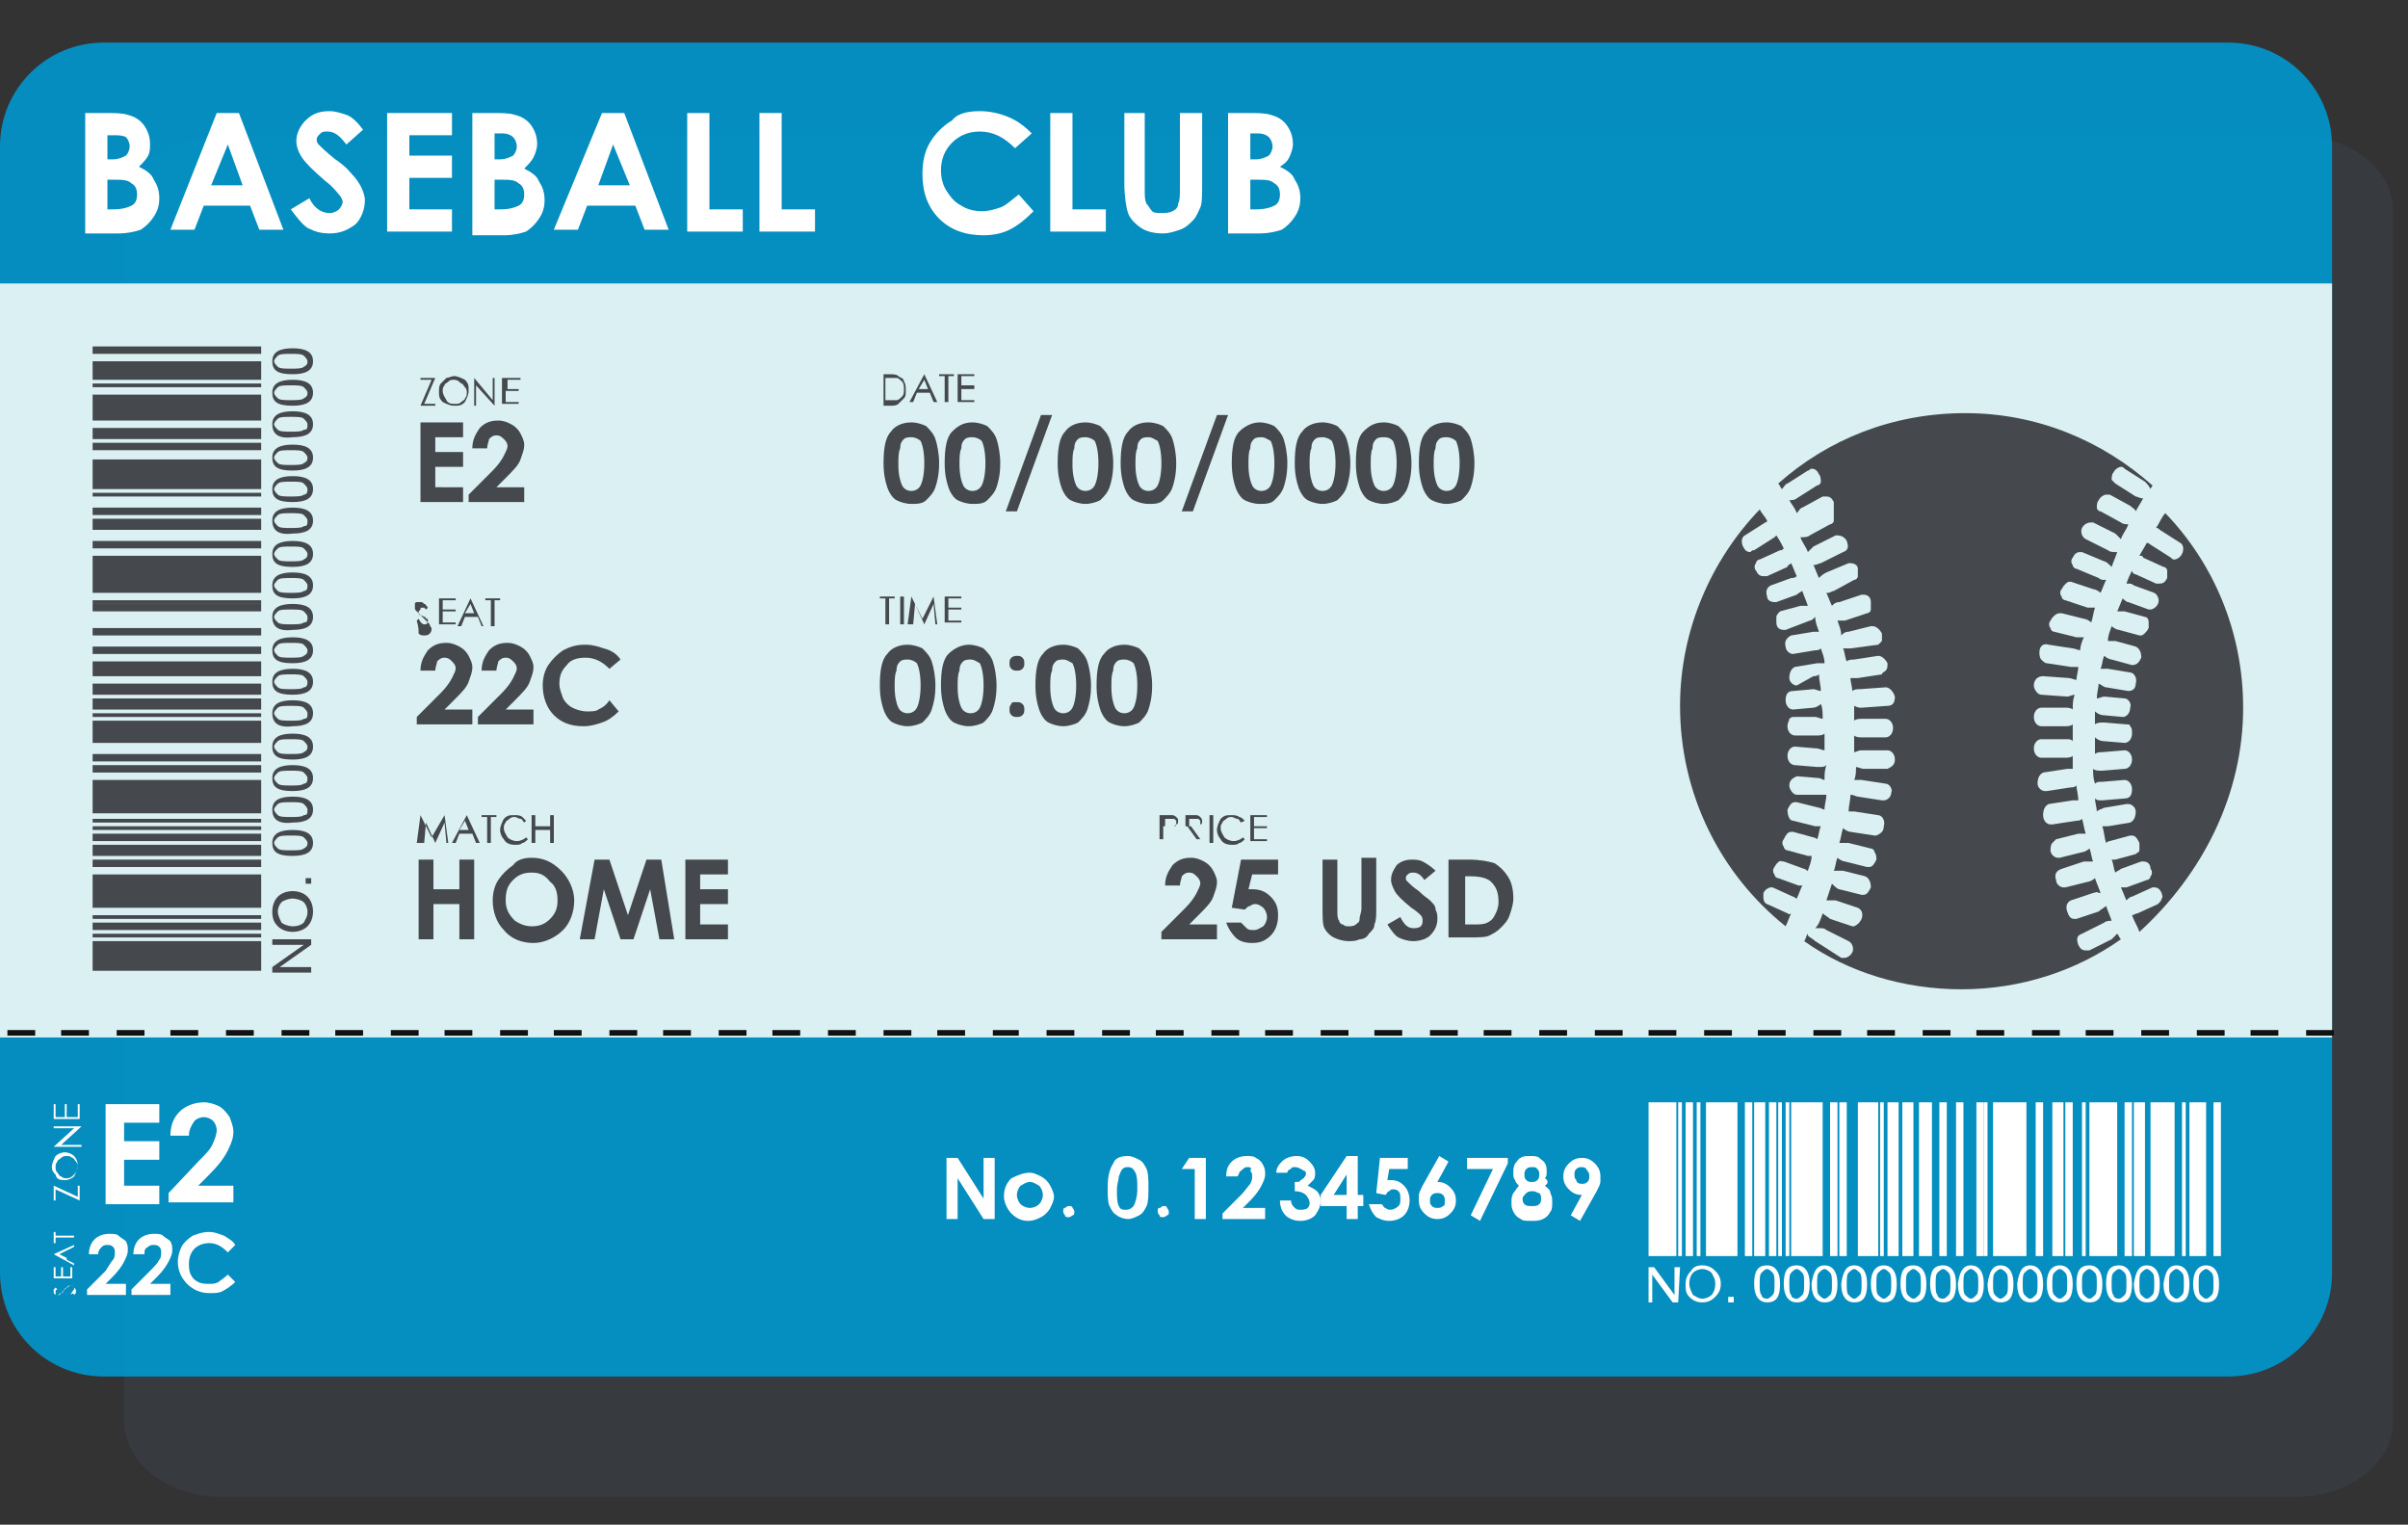 <?xml version="1.0" encoding="utf-8"?>
<!-- Generator: Adobe Illustrator 25.1.0, SVG Export Plug-In . SVG Version: 6.00 Build 0)  -->
<svg version="1.1" id="Capa_1" xmlns="http://www.w3.org/2000/svg" xmlns:xlink="http://www.w3.org/1999/xlink" x="0px" y="0px"
	 viewBox="0 0 130 82.3" style="enable-background:new 0 0 130 82.3;" xml:space="preserve">
<rect x="0" y="0" width="130" height="82.3" fill="#333333" stroke="none"/>
<style type="text/css">
	.st0{opacity:0.15;fill:#54678B;enable-background:new    ;}
	.st1{opacity:0.9;}
	.st2{fill:#0097CE;}
	.st3{fill:#DAF0F3;}
	.st4{fill:#45494D;}
	.st5{fill:#FFFFFF;}
	.st6{fill:#111111;}
</style>
<g id="Group_103">
	<path id="Rectangle_31" class="st0" d="M12,7.3h111.9c2.9,0,5.3,1.8,5.3,4.1v65.3c0,2.3-2.4,4.1-5.3,4.1H12c-2.9,0-5.3-1.8-5.3-4.1
		V11.4C6.7,9.1,9.1,7.3,12,7.3z"/>
	<g>
		<g class="st1">
			<path class="st2" d="M120.3,74.3H5.6c-3.1,0-5.6-2.5-5.6-5.6V7.9c0-3.1,2.5-5.6,5.6-5.6h114.7c3.1,0,5.6,2.5,5.6,5.6v60.8
				C125.9,71.8,123.4,74.3,120.3,74.3z"/>
		</g>
	</g>
</g>
<rect y="15.3" class="st3" width="125.9" height="40.7"/>
<g id="XMLID_2_">
	<path id="XMLID_5_" class="st4" d="M96.5,49.3l-1.1-0.5c-0.1,0-0.2-0.2-0.2-0.3c0-0.1,0-0.2,0-0.3c0.1-0.2,0.3-0.3,0.4-0.3
		c0,0,0.1,0,0.1,0l1.1,0.5c0.1,0,0.1,0.1,0.2,0.1c0.1-0.2,0.2-0.5,0.3-0.7c-0.1,0-0.1,0-0.2,0l-1.1-0.4c-0.1,0-0.2-0.1-0.2-0.2
		c-0.1-0.1-0.1-0.3,0-0.4c0.1-0.2,0.3-0.4,0.4-0.3c0,0,0.1,0,0.1,0l1.1,0.4c0.1,0,0.1,0.1,0.2,0.1c0.1-0.3,0.2-0.5,0.2-0.8
		c0,0,0,0,0,0c-0.1,0-0.1,0-0.2,0l-1.1-0.3c-0.1,0-0.2-0.1-0.2-0.2c-0.1-0.1-0.1-0.3,0-0.4c0.1-0.2,0.2-0.4,0.4-0.4c0,0,0.1,0,0.1,0
		l1.1,0.3c0.1,0,0.2,0.1,0.2,0.1c0.1-0.2,0.1-0.5,0.2-0.7c-0.1,0-0.1,0-0.2,0c0,0-0.1,0-0.1,0l-1.2-0.3c-0.2,0-0.3-0.3-0.3-0.6
		c0.1-0.2,0.2-0.4,0.4-0.4c0,0,0,0,0.1,0l1.2,0.3c0.1,0,0.2,0.1,0.3,0.1c0-0.3,0.1-0.5,0.1-0.8c-0.1,0-0.2,0-0.3,0c0,0-0.1,0-0.1,0
		L97,42.9c-0.2,0-0.4-0.3-0.4-0.5c0-0.3,0.2-0.4,0.4-0.5l0,0l1.2,0.1c0.1,0,0.2,0.1,0.3,0.1c0-0.3,0-0.5,0.1-0.8
		c-0.1,0.1-0.2,0.1-0.4,0.1c0,0,0,0-0.1,0l-1.2-0.1c-0.2,0-0.4-0.2-0.4-0.5c0-0.3,0.2-0.5,0.4-0.5l0,0l1.2,0.1
		c0.1,0,0.3,0.1,0.4,0.1c0-0.2,0-0.4,0-0.6c0-0.1,0-0.2,0-0.3c-0.1,0.1-0.3,0.1-0.4,0.1l-1.2,0c-0.2,0-0.4-0.2-0.4-0.5
		c0-0.2,0.1-0.3,0.1-0.4c0.1-0.1,0.2-0.1,0.2-0.1l1.2,0c0.1,0,0.3,0.1,0.4,0.1c0-0.3,0-0.6-0.1-0.8l0,0c-0.1,0.1-0.3,0.2-0.4,0.2
		l-1.1,0.1l0,0c-0.2,0-0.4-0.2-0.4-0.5c0-0.3,0.1-0.5,0.4-0.5l1.1-0.1l0,0c0.1,0,0.3,0.1,0.4,0.1c0-0.3-0.1-0.6-0.1-0.9
		c-0.1,0.1-0.2,0.1-0.3,0.1L97,37l0,0l0,0c-0.2,0-0.4-0.2-0.4-0.4c0-0.3,0.1-0.5,0.3-0.6l1.2-0.2c0,0,0.1,0,0.1,0c0.1,0,0.2,0,0.3,0
		c0-0.3-0.1-0.5-0.2-0.8c-0.1,0.1-0.2,0.1-0.3,0.1l-1.2,0.2l0,0l0,0c-0.2,0-0.4-0.2-0.4-0.4c-0.1-0.3,0.1-0.5,0.3-0.6l1.2-0.2
		c0,0,0,0,0.1,0c0.1,0,0.2,0,0.2,0c-0.1-0.3-0.2-0.5-0.2-0.8c-0.1,0.1-0.2,0.2-0.3,0.2L96.4,34c0,0-0.1,0-0.1,0
		c-0.2,0-0.4-0.1-0.4-0.4c0-0.1,0-0.2,0-0.3c0-0.1,0.1-0.2,0.2-0.3l1.1-0.3c0.1,0,0.1,0,0.2,0c0.1,0,0.1,0,0.2,0
		c-0.1-0.3-0.2-0.5-0.3-0.8C97.1,32,97,32.1,97,32.1l-1.1,0.4c0,0-0.1,0-0.1,0c-0.2,0-0.4-0.1-0.4-0.3c-0.1-0.3,0-0.5,0.2-0.6
		l1.1-0.4c0.1,0,0.2,0,0.3-0.1c0,0,0,0,0,0c-0.1-0.2-0.2-0.5-0.3-0.7c-0.1,0.1-0.2,0.1-0.2,0.2l-1.1,0.5c0,0-0.1,0-0.2,0
		c-0.2,0-0.3-0.1-0.4-0.3c-0.1-0.1-0.1-0.3,0-0.4c0-0.1,0.1-0.2,0.2-0.2l1.1-0.5c0.1,0,0.1,0,0.2-0.1c-0.1-0.2-0.2-0.4-0.4-0.7
		c0,0-0.1,0.1-0.1,0.1l-1.1,0.7c-0.1,0-0.1,0-0.2,0.1c-0.2,0-0.3-0.1-0.4-0.3c-0.1-0.2-0.1-0.5,0.1-0.6l1.1-0.7c0,0,0.1,0,0.1-0.1
		c-0.1-0.2-0.3-0.4-0.4-0.6c-2.6,2.7-4.3,6.5-4.3,10.6c0,4.8,2.2,9.1,5.7,11.9c0.1-0.2,0.2-0.5,0.3-0.7
		C96.6,49.4,96.5,49.3,96.5,49.3z"/>
	<path id="XMLID_4_" class="st4" d="M114,50.7l-1.2,0.6c-0.1,0-0.1,0-0.2,0c-0.2,0-0.3-0.1-0.4-0.3c-0.1-0.3-0.1-0.5,0.2-0.6
		l1.2-0.6c0.1-0.1,0.3-0.1,0.4-0.1c-0.1-0.3-0.2-0.5-0.3-0.8c-0.1,0.1-0.3,0.2-0.4,0.3l-1.2,0.4c0,0-0.1,0-0.1,0
		c-0.2,0-0.3-0.1-0.4-0.4c-0.1-0.3,0-0.5,0.2-0.6l1.2-0.4c0.1,0,0.2-0.1,0.3,0c0,0,0.1,0,0.1,0c-0.1-0.3-0.2-0.5-0.3-0.8
		c-0.1,0.1-0.3,0.2-0.4,0.2l-1.2,0.3c0,0-0.1,0-0.1,0c-0.2,0-0.4-0.2-0.4-0.4c-0.1-0.3,0-0.5,0.3-0.6l1.2-0.4c0.1,0,0.2,0,0.3,0
		c0,0,0.1,0,0.2,0c-0.1-0.2-0.1-0.5-0.2-0.7c-0.1,0.1-0.3,0.2-0.4,0.2l-1.2,0.3c0,0-0.1,0-0.1,0c-0.2,0-0.4-0.2-0.4-0.4
		c0-0.1,0-0.3,0.1-0.4c0.1-0.1,0.1-0.1,0.2-0.2l1.2-0.3c0.1,0,0.2,0,0.2,0c0.1,0,0.1,0,0.2,0c-0.1-0.3-0.1-0.5-0.2-0.8
		c-0.1,0.1-0.2,0.1-0.3,0.1l-1.3,0.2c0,0,0,0-0.1,0c-0.2,0-0.4-0.2-0.4-0.5c0-0.3,0.1-0.5,0.3-0.6l1.3-0.2c0,0,0.1,0,0.1,0
		c0.1,0,0.1,0,0.2,0c0-0.3-0.1-0.6-0.1-0.8c-0.1,0.1-0.2,0.1-0.3,0.1l-1.3,0.2c0,0,0,0-0.1,0c-0.2,0-0.4-0.2-0.4-0.4
		c0-0.3,0.1-0.5,0.3-0.6l1.3-0.2c0,0,0.1,0,0.1,0c0.1,0,0.2,0,0.2,0c0-0.2,0-0.5,0-0.7c-0.1,0.1-0.3,0.1-0.4,0.1l-1.3,0l0,0
		c-0.2,0-0.4-0.2-0.4-0.5c0-0.3,0.2-0.5,0.4-0.5l1.3,0c0,0,0,0,0.1,0c0.1,0,0.2,0,0.3,0.1c0-0.2,0-0.3,0-0.5c0-0.1,0-0.3,0-0.4
		c-0.1,0.1-0.3,0.1-0.4,0.1l-1.3,0c-0.2,0-0.4-0.2-0.4-0.5c0-0.3,0.2-0.5,0.4-0.5c0,0,1.3,0,1.3,0c0.1,0,0.3,0,0.4,0.1
		c0-0.3,0-0.5,0.1-0.8c-0.1,0-0.3,0.1-0.4,0.1l-1.4-0.1c-0.2,0-0.4-0.3-0.4-0.5c0-0.3,0.2-0.5,0.5-0.5l1.4,0.1
		c0.1,0,0.3,0.1,0.4,0.1c0-0.2,0.1-0.5,0.1-0.7c-0.1,0-0.2,0-0.3,0c0,0,0,0-0.1,0l-1.3-0.2c-0.1,0-0.2-0.1-0.3-0.2
		c-0.1-0.1-0.1-0.3-0.1-0.4c0-0.3,0.2-0.5,0.5-0.4l0,0l1.3,0.2c0.1,0,0.3,0.1,0.4,0.1c0-0.2,0.1-0.5,0.2-0.7c-0.1,0-0.2,0-0.3,0
		c-0.1,0-0.1,0-0.1,0l-1.2-0.3c-0.1,0-0.2-0.1-0.2-0.2c-0.1-0.1-0.1-0.3,0-0.4c0.1-0.2,0.3-0.4,0.5-0.4c0,0,0,0,0.1,0l1.2,0.3
		c0.1,0,0.3,0.1,0.4,0.2c0.1-0.3,0.1-0.5,0.2-0.8c-0.1,0-0.2,0-0.2,0c0,0,0,0,0,0c-0.1,0-0.1,0-0.2,0l-1.2-0.4
		c-0.1,0-0.2-0.1-0.2-0.2c-0.1-0.1-0.1-0.3,0-0.4c0.1-0.2,0.3-0.4,0.4-0.4c0,0,0.1,0,0.1,0l1.2,0.4c0.1,0,0.3,0.1,0.4,0.2
		c0.1-0.2,0.2-0.5,0.3-0.7c0,0-0.1,0-0.1,0c-0.1,0-0.2,0-0.3-0.1l-1.2-0.5c-0.1,0-0.2-0.1-0.2-0.2c-0.1-0.1-0.1-0.3,0-0.4
		c0.1-0.2,0.2-0.3,0.4-0.3c0,0,0.1,0,0.1,0l1.2,0.5c0.1,0,0.3,0.2,0.4,0.3c0.1-0.3,0.2-0.5,0.3-0.8c0,0,0,0-0.1,0
		c-0.1,0-0.3,0-0.4-0.1l-1.2-0.6c-0.2-0.1-0.3-0.4-0.2-0.6c0.1-0.2,0.3-0.3,0.5-0.3c0,0,0.1,0,0.1,0l1.2,0.6
		c0.1,0.1,0.2,0.2,0.3,0.3c0.1-0.3,0.3-0.5,0.4-0.8c0,0,0,0,0,0c-0.1,0-0.3,0-0.4-0.1l-1.1-0.6c-0.1,0-0.2-0.1-0.2-0.2
		c0-0.1,0-0.3,0.1-0.4c0.1-0.2,0.3-0.3,0.4-0.3c0.1,0,0.1,0,0.2,0l1.1,0.6c0.1,0.1,0.3,0.2,0.3,0.3c0.1-0.2,0.3-0.5,0.4-0.7
		c0,0,0,0,0,0c-0.2,0-0.3-0.1-0.4-0.1l-1.1-0.7c-0.1-0.1-0.1-0.1-0.2-0.2c0-0.1,0-0.3,0.1-0.4c0.1-0.2,0.3-0.3,0.4-0.3
		c0.1,0,0.1,0,0.2,0.1l1.1,0.7c0.1,0.1,0.2,0.2,0.3,0.4c0-0.1,0.1-0.1,0.1-0.2c-2.7-2.4-6.2-3.9-10.1-3.9c-3.9,0-7.4,1.4-10.1,3.8
		c0.1,0.1,0.1,0.2,0.2,0.3c0.1-0.1,0.2-0.3,0.3-0.3l1.1-0.7c0.1,0,0.1-0.1,0.2-0.1c0.2,0,0.3,0.1,0.4,0.3c0.1,0.1,0.1,0.3,0.1,0.4
		c0,0.1-0.1,0.2-0.2,0.2l-1.1,0.7c-0.1,0.1-0.3,0.1-0.4,0.1c0.1,0.2,0.3,0.4,0.4,0.7c0.1-0.1,0.2-0.3,0.3-0.3l1.1-0.6
		c0,0,0.1,0,0.2,0c0.2,0,0.3,0.1,0.4,0.3C99,27.8,99,28,99,28.1c0,0.1-0.1,0.2-0.2,0.2l-1.1,0.6C97.6,29,97.4,29,97.2,29
		c0,0,0,0,0,0c0.1,0.3,0.3,0.5,0.4,0.8c0.1-0.1,0.2-0.2,0.3-0.3l1.2-0.6c0,0,0.1,0,0.1,0c0.2,0,0.4,0.1,0.5,0.3
		c0.1,0.3,0.1,0.5-0.2,0.6l-1.2,0.6c-0.1,0-0.2,0.1-0.4,0.1c0,0,0,0,0,0c0.1,0.2,0.2,0.5,0.3,0.7c0.1-0.1,0.2-0.2,0.4-0.3l1.2-0.5
		c0,0,0.1,0,0.1,0c0.2,0,0.4,0.1,0.4,0.3c0,0.1,0,0.3,0,0.4c0,0.1-0.1,0.2-0.2,0.2L99,31.9c-0.1,0-0.2,0.1-0.3,0.1c0,0-0.1,0-0.1,0
		c0.1,0.2,0.2,0.5,0.3,0.7c0.1-0.1,0.2-0.2,0.4-0.2l1.2-0.4c0,0,0.1,0,0.1,0c0.2,0,0.4,0.1,0.4,0.4c0,0.1,0,0.3,0,0.4
		c0,0.1-0.1,0.2-0.2,0.2l-1.2,0.4c-0.1,0-0.2,0-0.2,0c0,0,0,0,0,0c-0.1,0-0.2,0-0.2,0c0.1,0.3,0.2,0.5,0.2,0.8
		c0.1-0.1,0.2-0.2,0.4-0.2l1.2-0.3c0,0,0,0,0.1,0c0.2,0,0.4,0.2,0.5,0.4c0,0.1,0,0.3,0,0.4c-0.1,0.1-0.1,0.1-0.2,0.2L99.9,35
		c0,0-0.1,0-0.1,0c-0.1,0-0.2,0-0.3,0c0.1,0.2,0.1,0.5,0.2,0.7c0.1-0.1,0.3-0.1,0.4-0.1l1.3-0.2l0,0c0.2,0,0.4,0.2,0.5,0.4
		c0,0.2,0,0.3-0.1,0.4c-0.1,0.1-0.2,0.1-0.2,0.2l-1.3,0.2c0,0,0,0-0.1,0c-0.1,0-0.2,0-0.3,0c0,0.2,0.1,0.5,0.1,0.7
		c0.1-0.1,0.3-0.1,0.4-0.1l1.4-0.1c0.2,0,0.4,0.2,0.5,0.5c0,0.3-0.1,0.5-0.4,0.5l-1.4,0.1c-0.1,0-0.2,0-0.4-0.1c0,0.3,0,0.5,0,0.8
		c0.1-0.1,0.3-0.1,0.4-0.1c0,0,1.3,0,1.3,0c0.2,0,0.4,0.2,0.4,0.5c0,0.3-0.2,0.5-0.4,0.5l-1.3,0c-0.1,0-0.3,0-0.4-0.1
		c0,0.1,0,0.2,0,0.3c0,0.2,0,0.4,0,0.6c0.1,0,0.2-0.1,0.4-0.1c0,0,0,0,0.1,0l1.3,0c0.2,0,0.4,0.2,0.4,0.5c0,0.3-0.2,0.4-0.4,0.5l0,0
		l-1.3,0c-0.1,0-0.3-0.1-0.4-0.1c0,0.2,0,0.5-0.1,0.7c0.1,0,0.2,0,0.3,0c0,0,0.1,0,0.1,0l1.3,0.2c0.2,0,0.4,0.3,0.3,0.5
		c0,0.2-0.2,0.4-0.4,0.4c0,0,0,0-0.1,0l-1.3-0.2c-0.1,0-0.2-0.1-0.4-0.1c0,0.3-0.1,0.6-0.1,0.9c0.1,0,0.2,0,0.2,0c0.1,0,0.1,0,0.1,0
		l1.3,0.2c0.2,0,0.4,0.3,0.3,0.6c0,0.3-0.2,0.4-0.4,0.5c0,0,0,0-0.1,0l-1.3-0.2c-0.1,0-0.3-0.1-0.4-0.2c-0.1,0.3-0.1,0.5-0.2,0.8
		c0.1,0,0.2,0,0.3,0c0.1,0,0.1,0,0.2,0l1.2,0.3c0.1,0,0.2,0.1,0.2,0.2c0.1,0.1,0.1,0.3,0.1,0.4c-0.1,0.2-0.2,0.4-0.4,0.4
		c0,0-0.1,0-0.1,0l-1.2-0.3c-0.1,0-0.3-0.1-0.4-0.2c-0.1,0.2-0.1,0.5-0.2,0.7l0,0c0.1,0,0.2,0,0.2,0c0.1,0,0.2,0,0.3,0l1.2,0.3
		c0.2,0.1,0.3,0.3,0.3,0.6c-0.1,0.2-0.2,0.4-0.4,0.4c0,0-0.1,0-0.1,0l-1.2-0.3c-0.1,0-0.3-0.2-0.4-0.3l0,0c-0.1,0.3-0.2,0.6-0.3,0.9
		c0,0,0.1,0,0.2,0c0.1,0,0.3,0,0.3,0l1.2,0.4c0.2,0.1,0.3,0.3,0.2,0.6c-0.1,0.2-0.2,0.3-0.4,0.4c0,0-0.1,0-0.1,0l-1.2-0.4
		c-0.1-0.1-0.3-0.2-0.4-0.3l0,0c-0.1,0.3-0.2,0.6-0.4,0.8l0.1,0c0,0,0,0,0.1,0c0.2,0,0.3,0,0.4,0.1l1.2,0.6c0.2,0.1,0.3,0.4,0.2,0.6
		c-0.1,0.2-0.3,0.3-0.4,0.3c-0.1,0-0.1,0-0.2,0L98,50.8c-0.1-0.1-0.3-0.2-0.4-0.3l0-0.1c-0.1,0.1-0.1,0.3-0.2,0.4
		c2.4,1.7,5.4,2.6,8.5,2.6c3.2,0,6.2-1,8.6-2.7c-0.1-0.1-0.1-0.2-0.2-0.3C114.2,50.5,114.1,50.6,114,50.7z"/>
	<path id="XMLID_3_" class="st4" d="M121.1,38.2c0-4.1-1.6-7.8-4.2-10.5c-0.2,0.2-0.3,0.5-0.5,0.8c0.1,0,0.1,0,0.2,0.1l1.1,0.7
		c0.2,0.1,0.2,0.4,0.1,0.6c-0.1,0.2-0.3,0.3-0.4,0.3c-0.1,0-0.1,0-0.2-0.1l-1.1-0.7c0,0-0.1-0.1-0.2-0.1c-0.1,0.2-0.3,0.5-0.4,0.7
		c0.1,0,0.2,0,0.2,0.1l1.1,0.5c0.1,0,0.2,0.1,0.2,0.2c0,0.1,0,0.3,0,0.4c-0.1,0.2-0.2,0.3-0.4,0.3c-0.1,0-0.1,0-0.2,0l-1.1-0.5
		c-0.1,0-0.2-0.1-0.2-0.2c-0.1,0.2-0.2,0.4-0.3,0.7c0,0,0.1,0,0.1,0c0.1,0,0.2,0,0.3,0.1l1.1,0.4c0.2,0.1,0.3,0.4,0.2,0.6
		c-0.1,0.2-0.3,0.3-0.4,0.3c0,0-0.1,0-0.1,0l-1.1-0.4c-0.1,0-0.2-0.1-0.3-0.2c-0.1,0.2-0.2,0.5-0.3,0.7c0.1,0,0.2,0,0.2,0
		c0.1,0,0.1,0,0.2,0l1.1,0.3c0.1,0,0.2,0.1,0.2,0.3c0,0.1,0,0.2,0,0.3c-0.1,0.2-0.3,0.4-0.4,0.4c0,0-0.1,0-0.1,0l-1.1-0.3
		c-0.1,0-0.3-0.1-0.4-0.2c-0.1,0.3-0.2,0.5-0.2,0.8c0.1,0,0.2,0,0.3,0c0,0,0.1,0,0.1,0l1.1,0.3c0.2,0.1,0.3,0.3,0.3,0.6
		c-0.1,0.2-0.2,0.4-0.5,0.4l0,0l0,0l-1.1-0.3c-0.1,0-0.3-0.1-0.4-0.2c-0.1,0.2-0.1,0.5-0.2,0.7c0.1,0,0.2,0,0.3,0c0,0,0.1,0,0.1,0
		l1.2,0.2c0.2,0,0.4,0.3,0.3,0.6c0,0.3-0.2,0.4-0.4,0.4l0,0l0,0l-1.2-0.2c-0.1,0-0.2-0.1-0.4-0.2c0,0.2-0.1,0.5-0.1,0.8
		c0.1,0,0.3-0.1,0.4-0.1l0,0l1.1,0.1c0.2,0,0.4,0.3,0.3,0.5c0,0.3-0.2,0.5-0.4,0.5l0,0l-1.1-0.1c-0.1,0-0.3-0.1-0.4-0.2
		c0,0.2,0,0.5,0,0.7c0.1-0.1,0.3-0.1,0.5-0.1l1.2,0.1c0.1,0,0.2,0,0.2,0.1c0.1,0.1,0.1,0.2,0.1,0.4c0,0.3-0.2,0.5-0.4,0.5l-1.2-0.1
		c-0.1,0-0.3-0.1-0.4-0.2c0,0.1,0,0.3,0,0.4c0,0.2,0,0.3,0,0.5c0.1-0.1,0.3-0.1,0.4-0.1l1.2-0.1l0,0c0.2,0,0.4,0.2,0.4,0.5
		c0,0.3-0.2,0.5-0.4,0.5l-1.2,0.1c0,0,0,0-0.1,0c-0.1,0-0.3,0-0.4-0.1c0,0.3,0,0.5,0.1,0.8c0.1-0.1,0.2-0.1,0.4-0.1l1.2-0.1l0,0
		c0.2,0,0.4,0.2,0.4,0.5c0,0.3-0.1,0.5-0.4,0.5l-1.2,0.1c0,0-0.1,0-0.1,0c-0.1,0-0.2,0-0.3-0.1c0,0.2,0.1,0.5,0.1,0.7
		c0.1-0.1,0.2-0.1,0.4-0.2l1.2-0.2c0,0,0,0,0.1,0c0.2,0,0.4,0.2,0.4,0.4c0,0.3-0.1,0.5-0.3,0.6l-1.2,0.2c0,0-0.1,0-0.1,0
		c-0.1,0-0.2,0-0.2,0c0.1,0.3,0.1,0.6,0.2,0.9c0.1-0.1,0.2-0.1,0.2-0.1l1.1-0.3c0,0,0.1,0,0.1,0c0.2,0,0.3,0.2,0.4,0.4
		c0,0.1,0,0.3,0,0.4c0,0.1-0.1,0.1-0.2,0.2l-1.1,0.3c-0.1,0-0.2,0-0.2,0c0,0,0,0,0,0c0.1,0.2,0.1,0.5,0.2,0.7
		c0.1-0.1,0.2-0.1,0.3-0.2l1.1-0.4c0,0,0.1,0,0.1,0c0.2,0,0.4,0.1,0.4,0.4c0.1,0.1,0.1,0.3,0,0.4c0,0.1-0.1,0.2-0.2,0.2l-1.1,0.4
		c-0.1,0-0.2,0-0.2,0c0,0-0.1,0-0.1,0c0.1,0.2,0.2,0.5,0.3,0.7c0.1-0.1,0.2-0.2,0.3-0.2l1.1-0.5c0,0,0.1,0,0.1,0
		c0.2,0,0.3,0.1,0.4,0.3c0,0.1,0.1,0.2,0,0.3c0,0.1-0.1,0.2-0.2,0.3l-1.1,0.5c-0.1,0-0.2,0.1-0.3,0.1c0,0,0,0,0,0
		c0.1,0.3,0.3,0.6,0.4,0.9C118.9,47.2,121.1,42.9,121.1,38.2z"/>
</g>
<g>
	<g>
		<g id="XMLID_72_">
			<g id="XMLID_73_">
				<g>
					<rect x="5" y="50.8" class="st4" width="9.1" height="1.6"/>
				</g>
			</g>
		</g>
		<g id="XMLID_70_">
			<g id="XMLID_71_">
				<g>
					<rect x="5" y="47.2" class="st4" width="9.1" height="1.8"/>
				</g>
			</g>
		</g>
		<g id="XMLID_68_">
			<g id="XMLID_69_">
				<g>
					<rect x="5" y="46.4" class="st4" width="9.1" height="0.4"/>
				</g>
			</g>
		</g>
		<g id="XMLID_66_">
			<g id="XMLID_67_">
				<g>
					<rect x="5" y="45" class="st4" width="9.1" height="0.4"/>
				</g>
			</g>
		</g>
		<g id="XMLID_64_">
			<g id="XMLID_65_">
				<g>
					<rect x="5" y="50.4" class="st4" width="9.1" height="0.2"/>
				</g>
			</g>
		</g>
		<g id="XMLID_62_">
			<g id="XMLID_63_">
				<g>
					<rect x="5" y="42.1" class="st4" width="9.1" height="1.8"/>
				</g>
			</g>
		</g>
		<g id="XMLID_60_">
			<g id="XMLID_61_">
				<g>
					<rect x="5" y="38.9" class="st4" width="9.1" height="1.2"/>
				</g>
			</g>
		</g>
		<g id="XMLID_58_">
			<g id="XMLID_59_">
				<g>
					<rect x="5" y="35.7" class="st4" width="9.1" height="0.8"/>
				</g>
			</g>
		</g>
		<g id="XMLID_56_">
			<g id="XMLID_57_">
				<g>
					<rect x="5" y="34.9" class="st4" width="9.1" height="0.4"/>
				</g>
			</g>
		</g>
		<g id="XMLID_54_">
			<g id="XMLID_55_">
				<g>
					<rect x="5" y="36.9" class="st4" width="9.1" height="0.6"/>
				</g>
			</g>
		</g>
		<g id="XMLID_52_">
			<g id="XMLID_53_">
				<g>
					<rect x="5" y="38.5" class="st4" width="9.1" height="0.2"/>
				</g>
			</g>
		</g>
		<g id="XMLID_50_">
			<g id="XMLID_51_">
				<g>
					<rect x="5" y="32.6" class="st4" width="9.1" height="0.4"/>
				</g>
			</g>
		</g>
		<g id="XMLID_48_">
			<g id="XMLID_49_">
				<g>
					<rect x="5" y="37.7" class="st4" width="9.1" height="0.6"/>
				</g>
			</g>
		</g>
		<g id="XMLID_46_">
			<g id="XMLID_47_">
				<g>
					<rect x="5" y="40.7" class="st4" width="9.1" height="0.4"/>
				</g>
			</g>
		</g>
		<g id="XMLID_44_">
			<g id="XMLID_45_">
				<g>
					<rect x="5" y="29.2" class="st4" width="9.1" height="0.4"/>
				</g>
			</g>
		</g>
		<g id="XMLID_42_">
			<g id="XMLID_43_">
				<g>
					<rect x="5" y="27.4" class="st4" width="9.1" height="0.4"/>
				</g>
			</g>
		</g>
		<g id="XMLID_40_">
			<g id="XMLID_41_">
				<g>
					<rect x="5" y="44.6" class="st4" width="9.1" height="0.2"/>
				</g>
			</g>
		</g>
		<g id="XMLID_38_">
			<g id="XMLID_39_">
				<g>
					<rect x="5" y="49.8" class="st4" width="9.1" height="0.4"/>
				</g>
			</g>
		</g>
		<g id="XMLID_36_">
			<g id="XMLID_37_">
				<g>
					<rect x="5" y="49.4" class="st4" width="9.1" height="0.2"/>
				</g>
			</g>
		</g>
		<g id="XMLID_34_">
			<g id="XMLID_35_">
				<g>
					<rect x="5" y="45.6" class="st4" width="9.1" height="0.6"/>
				</g>
			</g>
		</g>
		<g id="XMLID_32_">
			<g id="XMLID_33_">
				<g>
					<rect x="5" y="44.2" class="st4" width="9.1" height="0.2"/>
				</g>
			</g>
		</g>
		<g id="XMLID_30_">
			<g id="XMLID_31_">
				<g>
					<rect x="5" y="32.4" class="st4" width="9.1" height="0.2"/>
				</g>
			</g>
		</g>
		<g id="XMLID_28_">
			<g id="XMLID_29_">
				<g>
					<rect x="5" y="33.9" class="st4" width="9.1" height="0.4"/>
				</g>
			</g>
		</g>
		<g id="XMLID_26_">
			<g id="XMLID_27_">
				<g>
					<rect x="5" y="26.6" class="st4" width="9.1" height="0.2"/>
				</g>
			</g>
		</g>
		<g id="XMLID_24_">
			<g id="XMLID_25_">
				<g>
					<rect x="5" y="41.3" class="st4" width="9.1" height="0.4"/>
				</g>
			</g>
		</g>
		<g id="XMLID_22_">
			<g id="XMLID_23_">
				<g>
					<rect x="5" y="30" class="st4" width="9.1" height="2"/>
				</g>
			</g>
		</g>
		<g id="XMLID_20_">
			<g id="XMLID_21_">
				<g>
					<rect x="5" y="24.8" class="st4" width="9.1" height="1.6"/>
				</g>
			</g>
		</g>
		<g id="XMLID_18_">
			<g id="XMLID_19_">
				<g>
					<rect x="5" y="21.3" class="st4" width="9.1" height="1.4"/>
				</g>
			</g>
		</g>
		<g id="XMLID_16_">
			<g id="XMLID_17_">
				<g>
					<rect x="5" y="28" class="st4" width="9.1" height="0.6"/>
				</g>
			</g>
		</g>
		<g id="XMLID_14_">
			<g id="XMLID_15_">
				<g>
					<rect x="5" y="20.7" class="st4" width="9.1" height="0.2"/>
				</g>
			</g>
		</g>
		<g id="XMLID_12_">
			<g id="XMLID_13_">
				<g>
					<rect x="5" y="23.1" class="st4" width="9.1" height="0.6"/>
				</g>
			</g>
		</g>
		<g id="XMLID_10_">
			<g id="XMLID_11_">
				<g>
					<rect x="5" y="18.7" class="st4" width="9.1" height="0.4"/>
				</g>
			</g>
		</g>
		<g id="XMLID_8_">
			<g id="XMLID_9_">
				<g>
					<rect x="5" y="19.5" class="st4" width="9.1" height="1"/>
				</g>
			</g>
		</g>
		<g id="XMLID_6_">
			<g id="XMLID_7_">
				<g>
					<rect x="5" y="23.9" class="st4" width="9.1" height="0.4"/>
				</g>
			</g>
		</g>
	</g>
	<g>
		<path class="st4" d="M16.8,50.7V51l-1.7,1.2h1.7v0.3h-2.1v-0.3l1.7-1.2h-1.7v-0.3H16.8z"/>
		<path class="st4" d="M14.7,49.2c0-0.3,0.1-0.6,0.3-0.8c0.2-0.2,0.5-0.3,0.8-0.3c0.3,0,0.6,0.1,0.8,0.3c0.2,0.2,0.3,0.5,0.3,0.8
			c0,0.3-0.1,0.6-0.3,0.8c-0.2,0.2-0.5,0.3-0.8,0.3c-0.3,0-0.6-0.1-0.8-0.3C14.8,49.8,14.7,49.6,14.7,49.2z M16.6,49.2
			c0-0.2-0.1-0.4-0.2-0.5c-0.1-0.1-0.4-0.2-0.6-0.2s-0.5,0.1-0.6,0.2c-0.1,0.1-0.2,0.3-0.2,0.5c0,0.2,0.1,0.4,0.2,0.6
			c0.1,0.1,0.4,0.2,0.6,0.2c0.3,0,0.5-0.1,0.6-0.2C16.5,49.6,16.6,49.5,16.6,49.2z"/>
		<path class="st4" d="M16.8,47.4v0.3h-0.3v-0.3H16.8z"/>
		<path class="st4" d="M14.7,45.5c0-0.5,0.4-0.7,1.1-0.7c0.7,0,1.1,0.2,1.1,0.7c0,0.5-0.4,0.7-1.1,0.7C15,46.2,14.7,46,14.7,45.5z
			 M16.6,45.5c0-0.1-0.1-0.2-0.2-0.3c-0.1-0.1-0.4-0.1-0.7-0.1c-0.3,0-0.6,0-0.7,0.1c-0.1,0.1-0.2,0.2-0.2,0.3
			c0,0.1,0.1,0.2,0.2,0.3c0.1,0.1,0.4,0.1,0.7,0.1c0.3,0,0.6,0,0.7-0.1C16.6,45.7,16.6,45.6,16.6,45.5z"/>
		<path class="st4" d="M14.7,43.7c0-0.5,0.4-0.7,1.1-0.7c0.7,0,1.1,0.2,1.1,0.7c0,0.5-0.4,0.7-1.1,0.7C15,44.5,14.7,44.2,14.7,43.7z
			 M16.6,43.7c0-0.1-0.1-0.2-0.2-0.3c-0.1-0.1-0.4-0.1-0.7-0.1c-0.3,0-0.6,0-0.7,0.1c-0.1,0.1-0.2,0.2-0.2,0.3
			c0,0.1,0.1,0.2,0.2,0.3c0.1,0.1,0.4,0.1,0.7,0.1c0.3,0,0.6,0,0.7-0.1C16.6,44,16.6,43.9,16.6,43.7z"/>
		<path class="st4" d="M14.7,42c0-0.5,0.4-0.7,1.1-0.7c0.7,0,1.1,0.2,1.1,0.7c0,0.5-0.4,0.7-1.1,0.7C15,42.7,14.7,42.5,14.7,42z
			 M16.6,42c0-0.1-0.1-0.2-0.2-0.3c-0.1-0.1-0.4-0.1-0.7-0.1c-0.3,0-0.6,0-0.7,0.1c-0.1,0.1-0.2,0.2-0.2,0.3c0,0.1,0.1,0.2,0.2,0.3
			c0.1,0.1,0.4,0.1,0.7,0.1c0.3,0,0.6,0,0.7-0.1C16.6,42.3,16.6,42.1,16.6,42z"/>
		<path class="st4" d="M14.7,40.3c0-0.5,0.4-0.7,1.1-0.7c0.7,0,1.1,0.2,1.1,0.7c0,0.5-0.4,0.7-1.1,0.7C15,41,14.7,40.8,14.7,40.3z
			 M16.6,40.3c0-0.1-0.1-0.2-0.2-0.3c-0.1-0.1-0.4-0.1-0.7-0.1c-0.3,0-0.6,0-0.7,0.1c-0.1,0.1-0.2,0.2-0.2,0.3
			c0,0.1,0.1,0.2,0.2,0.3c0.1,0.1,0.4,0.1,0.7,0.1c0.3,0,0.6,0,0.7-0.1C16.6,40.5,16.6,40.4,16.6,40.3z"/>
		<path class="st4" d="M14.7,38.5c0-0.5,0.4-0.7,1.1-0.7c0.7,0,1.1,0.2,1.1,0.7c0,0.5-0.4,0.7-1.1,0.7C15,39.3,14.7,39,14.7,38.5z
			 M16.6,38.5c0-0.1-0.1-0.2-0.2-0.3c-0.1-0.1-0.4-0.1-0.7-0.1c-0.3,0-0.6,0-0.7,0.1c-0.1,0.1-0.2,0.2-0.2,0.3
			c0,0.1,0.1,0.2,0.2,0.3c0.1,0.1,0.4,0.1,0.7,0.1c0.3,0,0.6,0,0.7-0.1C16.6,38.8,16.6,38.7,16.6,38.5z"/>
		<path class="st4" d="M14.7,36.8c0-0.5,0.4-0.7,1.1-0.7c0.7,0,1.1,0.2,1.1,0.7c0,0.5-0.4,0.7-1.1,0.7C15,37.5,14.7,37.3,14.7,36.8z
			 M16.6,36.8c0-0.1-0.1-0.2-0.2-0.3c-0.1-0.1-0.4-0.1-0.7-0.1c-0.3,0-0.6,0-0.7,0.1c-0.1,0.1-0.2,0.2-0.2,0.3
			c0,0.1,0.1,0.2,0.2,0.3c0.1,0.1,0.4,0.1,0.7,0.1c0.3,0,0.6,0,0.7-0.1C16.6,37.1,16.6,36.9,16.6,36.8z"/>
		<path class="st4" d="M14.7,35.1c0-0.5,0.4-0.7,1.1-0.7c0.7,0,1.1,0.2,1.1,0.7c0,0.5-0.4,0.7-1.1,0.7C15,35.8,14.7,35.6,14.7,35.1z
			 M16.6,35.1c0-0.1-0.1-0.2-0.2-0.3c-0.1-0.1-0.4-0.1-0.7-0.1c-0.3,0-0.6,0-0.7,0.1c-0.1,0.1-0.2,0.2-0.2,0.3
			c0,0.1,0.1,0.2,0.2,0.3c0.1,0.1,0.4,0.1,0.7,0.1c0.3,0,0.6,0,0.7-0.1C16.6,35.3,16.6,35.2,16.6,35.1z"/>
		<path class="st4" d="M14.7,33.3c0-0.5,0.4-0.7,1.1-0.7c0.7,0,1.1,0.2,1.1,0.7c0,0.5-0.4,0.7-1.1,0.7C15,34.1,14.7,33.8,14.7,33.3z
			 M16.6,33.3c0-0.1-0.1-0.2-0.2-0.3c-0.1-0.1-0.4-0.1-0.7-0.1c-0.3,0-0.6,0-0.7,0.1c-0.1,0.1-0.2,0.2-0.2,0.3
			c0,0.1,0.1,0.2,0.2,0.3c0.1,0.1,0.4,0.1,0.7,0.1c0.3,0,0.6,0,0.7-0.1C16.6,33.6,16.6,33.5,16.6,33.3z"/>
		<path class="st4" d="M14.7,31.6c0-0.5,0.4-0.7,1.1-0.7c0.7,0,1.1,0.2,1.1,0.7c0,0.5-0.4,0.7-1.1,0.7C15,32.3,14.7,32.1,14.7,31.6z
			 M16.6,31.6c0-0.1-0.1-0.2-0.2-0.3c-0.1-0.1-0.4-0.1-0.7-0.1c-0.3,0-0.6,0-0.7,0.1c-0.1,0.1-0.2,0.2-0.2,0.3
			c0,0.1,0.1,0.2,0.2,0.3c0.1,0.1,0.4,0.1,0.7,0.1c0.3,0,0.6,0,0.7-0.1C16.6,31.9,16.6,31.7,16.6,31.6z"/>
		<path class="st4" d="M14.7,29.9c0-0.5,0.4-0.7,1.1-0.7c0.7,0,1.1,0.2,1.1,0.7c0,0.5-0.4,0.7-1.1,0.7C15,30.6,14.7,30.4,14.7,29.9z
			 M16.6,29.9c0-0.1-0.1-0.2-0.2-0.3c-0.1-0.1-0.4-0.1-0.7-0.1c-0.3,0-0.6,0-0.7,0.1c-0.1,0.1-0.2,0.2-0.2,0.3
			c0,0.1,0.1,0.2,0.2,0.3c0.1,0.1,0.4,0.1,0.7,0.1c0.3,0,0.6,0,0.7-0.1C16.6,30.1,16.6,30,16.6,29.9z"/>
		<path class="st4" d="M14.7,28.1c0-0.5,0.4-0.7,1.1-0.7c0.7,0,1.1,0.2,1.1,0.7c0,0.5-0.4,0.7-1.1,0.7C15,28.9,14.7,28.6,14.7,28.1z
			 M16.6,28.1c0-0.1-0.1-0.2-0.2-0.3c-0.1-0.1-0.4-0.1-0.7-0.1c-0.3,0-0.6,0-0.7,0.1c-0.1,0.1-0.2,0.2-0.2,0.3
			c0,0.1,0.1,0.2,0.2,0.3c0.1,0.1,0.4,0.1,0.7,0.1c0.3,0,0.6,0,0.7-0.1C16.6,28.4,16.6,28.3,16.6,28.1z"/>
		<path class="st4" d="M14.7,26.4c0-0.5,0.4-0.7,1.1-0.7c0.7,0,1.1,0.2,1.1,0.7c0,0.5-0.4,0.7-1.1,0.7C15,27.1,14.7,26.9,14.7,26.4z
			 M16.6,26.4c0-0.1-0.1-0.2-0.2-0.3C16.3,26,16.1,26,15.7,26c-0.3,0-0.6,0-0.7,0.1c-0.1,0.1-0.2,0.2-0.2,0.3c0,0.1,0.1,0.2,0.2,0.3
			c0.1,0.1,0.4,0.1,0.7,0.1c0.3,0,0.6,0,0.7-0.1C16.6,26.7,16.6,26.5,16.6,26.4z"/>
		<path class="st4" d="M14.7,24.7c0-0.5,0.4-0.7,1.1-0.7c0.7,0,1.1,0.2,1.1,0.7c0,0.5-0.4,0.7-1.1,0.7C15,25.4,14.7,25.2,14.7,24.7z
			 M16.6,24.7c0-0.1-0.1-0.2-0.2-0.3c-0.1-0.1-0.4-0.1-0.7-0.1c-0.3,0-0.6,0-0.7,0.1c-0.1,0.1-0.2,0.2-0.2,0.3
			c0,0.1,0.1,0.2,0.2,0.3c0.1,0.1,0.4,0.1,0.7,0.1c0.3,0,0.6,0,0.7-0.1C16.6,24.9,16.6,24.8,16.6,24.7z"/>
		<path class="st4" d="M14.7,22.9c0-0.5,0.4-0.7,1.1-0.7c0.7,0,1.1,0.2,1.1,0.7c0,0.5-0.4,0.7-1.1,0.7C15,23.7,14.7,23.4,14.7,22.9z
			 M16.6,22.9c0-0.1-0.1-0.2-0.2-0.3c-0.1-0.1-0.4-0.1-0.7-0.1c-0.3,0-0.6,0-0.7,0.1c-0.1,0.1-0.2,0.2-0.2,0.3
			c0,0.1,0.1,0.2,0.2,0.3c0.1,0.1,0.4,0.1,0.7,0.1c0.3,0,0.6,0,0.7-0.1C16.6,23.2,16.6,23.1,16.6,22.9z"/>
		<path class="st4" d="M14.7,21.2c0-0.5,0.4-0.7,1.1-0.7c0.7,0,1.1,0.2,1.1,0.7c0,0.5-0.4,0.7-1.1,0.7C15,21.9,14.7,21.7,14.7,21.2z
			 M16.6,21.2c0-0.1-0.1-0.2-0.2-0.3c-0.1-0.1-0.4-0.1-0.7-0.1c-0.3,0-0.6,0-0.7,0.1c-0.1,0.1-0.2,0.2-0.2,0.3
			c0,0.1,0.1,0.2,0.2,0.3c0.1,0.1,0.4,0.1,0.7,0.1c0.3,0,0.6,0,0.7-0.1C16.6,21.4,16.6,21.3,16.6,21.2z"/>
		<path class="st4" d="M14.7,19.5c0-0.5,0.4-0.7,1.1-0.7c0.7,0,1.1,0.2,1.1,0.7c0,0.5-0.4,0.7-1.1,0.7C15,20.2,14.7,20,14.7,19.5z
			 M16.6,19.5c0-0.1-0.1-0.2-0.2-0.3c-0.1-0.1-0.4-0.1-0.7-0.1c-0.3,0-0.6,0-0.7,0.1c-0.1,0.1-0.2,0.2-0.2,0.3
			c0,0.1,0.1,0.2,0.2,0.3c0.1,0.1,0.4,0.1,0.7,0.1c0.3,0,0.6,0,0.7-0.1C16.6,19.7,16.6,19.6,16.6,19.5z"/>
	</g>
</g>
<g>
	<g>
		<g>
			<path class="st4" d="M49.2,22.8c0.3,0,0.6,0.1,0.8,0.2c0.2,0.2,0.4,0.4,0.5,0.7c0.1,0.3,0.2,0.8,0.2,1.3c0,0.6-0.1,1-0.2,1.3
				c-0.1,0.3-0.3,0.5-0.5,0.7s-0.5,0.2-0.8,0.2c-0.3,0-0.6-0.1-0.8-0.2c-0.2-0.1-0.4-0.4-0.5-0.7c-0.1-0.3-0.2-0.7-0.2-1.3
				c0-0.8,0.1-1.4,0.4-1.7C48.3,23,48.7,22.8,49.2,22.8z M49.2,23.6c-0.1,0-0.3,0-0.4,0.1c-0.1,0.1-0.2,0.2-0.2,0.5
				c-0.1,0.2-0.1,0.5-0.1,0.9c0,0.5,0.1,0.9,0.2,1.1c0.1,0.2,0.3,0.3,0.5,0.3c0.2,0,0.4-0.1,0.5-0.3c0.1-0.2,0.2-0.6,0.2-1.2
				c0-0.6-0.1-1-0.2-1.2C49.6,23.7,49.4,23.6,49.2,23.6z"/>
			<path class="st4" d="M52.5,22.8c0.3,0,0.6,0.1,0.8,0.2c0.2,0.2,0.4,0.4,0.5,0.7c0.1,0.3,0.2,0.8,0.2,1.3c0,0.6-0.1,1-0.2,1.3
				c-0.1,0.3-0.3,0.5-0.5,0.7s-0.5,0.2-0.8,0.2c-0.3,0-0.6-0.1-0.8-0.2c-0.2-0.1-0.4-0.4-0.5-0.7c-0.1-0.3-0.2-0.7-0.2-1.3
				c0-0.8,0.1-1.4,0.4-1.7C51.7,23,52,22.8,52.5,22.8z M52.5,23.6c-0.1,0-0.3,0-0.4,0.1c-0.1,0.1-0.2,0.2-0.2,0.5
				c-0.1,0.2-0.1,0.5-0.1,0.9c0,0.5,0.1,0.9,0.2,1.1c0.1,0.2,0.3,0.3,0.5,0.3c0.2,0,0.4-0.1,0.5-0.3c0.1-0.2,0.2-0.6,0.2-1.2
				c0-0.6-0.1-1-0.2-1.2C52.9,23.7,52.7,23.6,52.5,23.6z"/>
			<path class="st4" d="M54.3,27.6l1.9-5.2h0.6l-1.9,5.2H54.3z"/>
			<path class="st4" d="M58.6,22.8c0.3,0,0.6,0.1,0.8,0.2c0.2,0.2,0.4,0.4,0.5,0.7c0.1,0.3,0.2,0.8,0.2,1.3c0,0.6-0.1,1-0.2,1.3
				c-0.1,0.3-0.3,0.5-0.5,0.7c-0.2,0.1-0.5,0.2-0.8,0.2c-0.3,0-0.6-0.1-0.8-0.2c-0.2-0.1-0.4-0.4-0.5-0.7c-0.1-0.3-0.2-0.7-0.2-1.3
				c0-0.8,0.1-1.4,0.4-1.7C57.7,23,58.1,22.8,58.6,22.8z M58.6,23.6c-0.1,0-0.3,0-0.4,0.1c-0.1,0.1-0.2,0.2-0.2,0.5
				c-0.1,0.2-0.1,0.5-0.1,0.9c0,0.5,0.1,0.9,0.2,1.1c0.1,0.2,0.3,0.3,0.5,0.3c0.2,0,0.4-0.1,0.5-0.3c0.1-0.2,0.2-0.6,0.2-1.2
				c0-0.6-0.1-1-0.2-1.2C59,23.7,58.8,23.6,58.6,23.6z"/>
			<path class="st4" d="M62,22.8c0.3,0,0.6,0.1,0.8,0.2c0.2,0.2,0.4,0.4,0.5,0.7c0.1,0.3,0.2,0.8,0.2,1.3c0,0.6-0.1,1-0.2,1.3
				c-0.1,0.3-0.3,0.5-0.5,0.7s-0.5,0.2-0.8,0.2c-0.3,0-0.6-0.1-0.8-0.2c-0.2-0.1-0.4-0.4-0.5-0.7c-0.1-0.3-0.2-0.7-0.2-1.3
				c0-0.8,0.1-1.4,0.4-1.7C61.1,23,61.5,22.8,62,22.8z M62,23.6c-0.1,0-0.3,0-0.4,0.1c-0.1,0.1-0.2,0.2-0.2,0.5
				c-0.1,0.2-0.1,0.5-0.1,0.9c0,0.5,0.1,0.9,0.2,1.1c0.1,0.2,0.3,0.3,0.5,0.3c0.2,0,0.4-0.1,0.5-0.3c0.1-0.2,0.2-0.6,0.2-1.2
				c0-0.6-0.1-1-0.2-1.2C62.3,23.7,62.2,23.6,62,23.6z"/>
			<path class="st4" d="M63.8,27.6l1.9-5.2h0.6l-1.9,5.2H63.8z"/>
			<path class="st4" d="M68,22.8c0.3,0,0.6,0.1,0.8,0.2c0.2,0.2,0.4,0.4,0.5,0.7c0.1,0.3,0.2,0.8,0.2,1.3c0,0.6-0.1,1-0.2,1.3
				c-0.1,0.3-0.3,0.5-0.5,0.7s-0.5,0.2-0.8,0.2c-0.3,0-0.6-0.1-0.8-0.2c-0.2-0.1-0.4-0.4-0.5-0.7c-0.1-0.3-0.2-0.7-0.2-1.3
				c0-0.8,0.1-1.4,0.4-1.7C67.2,23,67.6,22.8,68,22.8z M68.1,23.6c-0.1,0-0.3,0-0.4,0.1c-0.1,0.1-0.2,0.2-0.2,0.5
				c-0.1,0.2-0.1,0.5-0.1,0.9c0,0.5,0.1,0.9,0.2,1.1c0.1,0.2,0.3,0.3,0.5,0.3c0.2,0,0.4-0.1,0.5-0.3c0.1-0.2,0.2-0.6,0.2-1.2
				c0-0.6-0.1-1-0.2-1.2C68.4,23.7,68.3,23.6,68.1,23.6z"/>
			<path class="st4" d="M71.4,22.8c0.3,0,0.6,0.1,0.8,0.2c0.2,0.2,0.4,0.4,0.5,0.7c0.1,0.3,0.2,0.8,0.2,1.3c0,0.6-0.1,1-0.2,1.3
				c-0.1,0.3-0.3,0.5-0.5,0.7c-0.2,0.1-0.5,0.2-0.8,0.2c-0.3,0-0.6-0.1-0.8-0.2c-0.2-0.1-0.4-0.4-0.5-0.7c-0.1-0.3-0.2-0.7-0.2-1.3
				c0-0.8,0.1-1.4,0.4-1.7C70.5,23,70.9,22.8,71.4,22.8z M71.4,23.6c-0.1,0-0.3,0-0.4,0.1c-0.1,0.1-0.2,0.2-0.2,0.5
				c-0.1,0.2-0.1,0.5-0.1,0.9c0,0.5,0.1,0.9,0.2,1.1c0.1,0.2,0.3,0.3,0.5,0.3c0.2,0,0.4-0.1,0.5-0.3c0.1-0.2,0.2-0.6,0.2-1.2
				c0-0.6-0.1-1-0.2-1.2C71.8,23.7,71.6,23.6,71.4,23.6z"/>
			<path class="st4" d="M74.7,22.8c0.3,0,0.6,0.1,0.8,0.2c0.2,0.2,0.4,0.4,0.5,0.7c0.1,0.3,0.2,0.8,0.2,1.3c0,0.6-0.1,1-0.2,1.3
				c-0.1,0.3-0.3,0.5-0.5,0.7c-0.2,0.1-0.5,0.2-0.8,0.2c-0.3,0-0.6-0.1-0.8-0.2c-0.2-0.1-0.4-0.4-0.5-0.7c-0.1-0.3-0.2-0.7-0.2-1.3
				c0-0.8,0.1-1.4,0.4-1.7C73.9,23,74.2,22.8,74.7,22.8z M74.7,23.6c-0.1,0-0.3,0-0.4,0.1c-0.1,0.1-0.2,0.2-0.2,0.5
				c-0.1,0.2-0.1,0.5-0.1,0.9c0,0.5,0.1,0.9,0.2,1.1c0.1,0.2,0.3,0.3,0.5,0.3c0.2,0,0.4-0.1,0.5-0.3c0.1-0.2,0.2-0.6,0.2-1.2
				c0-0.6-0.1-1-0.2-1.2C75.1,23.7,75,23.6,74.7,23.6z"/>
			<path class="st4" d="M78.1,22.8c0.3,0,0.6,0.1,0.8,0.2c0.2,0.2,0.4,0.4,0.5,0.7c0.1,0.3,0.2,0.8,0.2,1.3c0,0.6-0.1,1-0.2,1.3
				c-0.1,0.3-0.3,0.5-0.5,0.7c-0.2,0.1-0.5,0.2-0.8,0.2c-0.3,0-0.6-0.1-0.8-0.2c-0.2-0.1-0.4-0.4-0.5-0.7c-0.1-0.3-0.2-0.7-0.2-1.3
				c0-0.8,0.1-1.4,0.4-1.7C77.2,23,77.6,22.8,78.1,22.8z M78.1,23.6c-0.1,0-0.3,0-0.4,0.1c-0.1,0.1-0.2,0.2-0.2,0.5
				c-0.1,0.2-0.1,0.5-0.1,0.9c0,0.5,0.1,0.9,0.2,1.1c0.1,0.2,0.3,0.3,0.5,0.3c0.2,0,0.4-0.1,0.5-0.3c0.1-0.2,0.2-0.6,0.2-1.2
				c0-0.6-0.1-1-0.2-1.2C78.5,23.7,78.3,23.6,78.1,23.6z"/>
		</g>
		<g>
			<path class="st4" d="M47.7,21.7v-1.5H48c0.2,0,0.4,0,0.5,0.1c0.1,0.1,0.3,0.1,0.3,0.3c0.1,0.1,0.1,0.3,0.1,0.5
				c0,0.2,0,0.3-0.1,0.4c-0.1,0.1-0.2,0.2-0.3,0.3c-0.1,0.1-0.3,0.1-0.4,0.1H47.7z M47.8,21.6H48c0.2,0,0.4,0,0.4,0
				c0.1,0,0.2-0.1,0.3-0.2c0.1-0.1,0.1-0.2,0.1-0.4c0-0.1,0-0.3-0.1-0.4c-0.1-0.1-0.2-0.2-0.3-0.2c-0.1,0-0.3,0-0.5,0h-0.1V21.6z"/>
			<path class="st4" d="M49.9,20.2l0.7,1.5h-0.2l-0.2-0.5h-0.7l-0.2,0.5h-0.2L49.9,20.2L49.9,20.2z M49.9,20.5l-0.3,0.5h0.5
				L49.9,20.5z"/>
			<path class="st4" d="M50.7,20.3v-0.1h0.8v0.1h-0.3v1.4H51v-1.4H50.7z"/>
			<path class="st4" d="M51.7,20.2h0.9v0.1h-0.7v0.5h0.7V21h-0.7v0.6h0.7v0.1h-0.9V20.2z"/>
		</g>
	</g>
	<g>
		<g>
			<path class="st4" d="M49,34.8c0.3,0,0.6,0.1,0.8,0.2c0.2,0.2,0.4,0.4,0.5,0.7c0.1,0.3,0.2,0.8,0.2,1.3c0,0.6-0.1,1-0.2,1.3
				c-0.1,0.3-0.3,0.5-0.5,0.7c-0.2,0.1-0.5,0.2-0.8,0.2c-0.3,0-0.6-0.1-0.8-0.2c-0.2-0.1-0.4-0.4-0.5-0.7c-0.1-0.3-0.2-0.7-0.2-1.3
				c0-0.8,0.1-1.4,0.4-1.7C48.1,35,48.5,34.8,49,34.8z M49,35.6c-0.1,0-0.3,0-0.4,0.1c-0.1,0.1-0.2,0.2-0.2,0.5
				c-0.1,0.2-0.1,0.5-0.1,0.9c0,0.5,0.1,0.9,0.2,1.1c0.1,0.2,0.3,0.3,0.5,0.3c0.2,0,0.4-0.1,0.5-0.3c0.1-0.2,0.2-0.6,0.2-1.2
				c0-0.6-0.1-1-0.2-1.2C49.4,35.7,49.2,35.6,49,35.6z"/>
			<path class="st4" d="M52.3,34.8c0.3,0,0.6,0.1,0.8,0.2c0.2,0.2,0.4,0.4,0.5,0.7c0.1,0.3,0.2,0.8,0.2,1.3c0,0.6-0.1,1-0.2,1.3
				c-0.1,0.3-0.3,0.5-0.5,0.7c-0.2,0.1-0.5,0.2-0.8,0.2c-0.3,0-0.6-0.1-0.8-0.2c-0.2-0.1-0.4-0.4-0.5-0.7c-0.1-0.3-0.2-0.7-0.2-1.3
				c0-0.8,0.1-1.4,0.4-1.7C51.5,35,51.9,34.8,52.3,34.8z M52.4,35.6c-0.1,0-0.3,0-0.4,0.1c-0.1,0.1-0.2,0.2-0.2,0.5
				c-0.1,0.2-0.1,0.5-0.1,0.9c0,0.5,0.1,0.9,0.2,1.1c0.1,0.2,0.3,0.3,0.5,0.3c0.2,0,0.4-0.1,0.5-0.3c0.1-0.2,0.2-0.6,0.2-1.2
				c0-0.6-0.1-1-0.2-1.2C52.7,35.7,52.6,35.6,52.4,35.6z"/>
			<path class="st4" d="M54.9,35.4c0.1,0,0.2,0,0.3,0.1c0.1,0.1,0.1,0.2,0.1,0.3c0,0.1,0,0.2-0.1,0.3c-0.1,0.1-0.2,0.1-0.3,0.1
				c-0.1,0-0.2,0-0.3-0.1c-0.1-0.1-0.1-0.2-0.1-0.3c0-0.1,0-0.2,0.1-0.3C54.6,35.5,54.7,35.4,54.9,35.4z M54.9,37.9
				c0.1,0,0.2,0,0.3,0.1c0.1,0.1,0.1,0.2,0.1,0.3c0,0.1,0,0.2-0.1,0.3c-0.1,0.1-0.2,0.1-0.3,0.1c-0.1,0-0.2,0-0.3-0.1
				c-0.1-0.1-0.1-0.2-0.1-0.3c0-0.1,0-0.2,0.1-0.3C54.6,37.9,54.7,37.9,54.9,37.9z"/>
			<path class="st4" d="M57.4,34.8c0.3,0,0.6,0.1,0.8,0.2c0.2,0.2,0.4,0.4,0.5,0.7c0.1,0.3,0.2,0.8,0.2,1.3c0,0.6-0.1,1-0.2,1.3
				c-0.1,0.3-0.3,0.5-0.5,0.7c-0.2,0.1-0.5,0.2-0.8,0.2c-0.3,0-0.6-0.1-0.8-0.2c-0.2-0.1-0.4-0.4-0.5-0.7c-0.1-0.3-0.2-0.7-0.2-1.3
				c0-0.8,0.1-1.4,0.4-1.7C56.5,35,56.9,34.8,57.4,34.8z M57.4,35.6c-0.1,0-0.3,0-0.4,0.1c-0.1,0.1-0.2,0.2-0.2,0.5
				c-0.1,0.2-0.1,0.5-0.1,0.9c0,0.5,0.1,0.9,0.2,1.1c0.1,0.2,0.3,0.3,0.5,0.3c0.2,0,0.4-0.1,0.5-0.3c0.1-0.2,0.2-0.6,0.2-1.2
				c0-0.6-0.1-1-0.2-1.2C57.7,35.7,57.6,35.6,57.4,35.6z"/>
			<path class="st4" d="M60.7,34.8c0.3,0,0.6,0.1,0.8,0.2c0.2,0.2,0.4,0.4,0.5,0.7c0.1,0.3,0.2,0.8,0.2,1.3c0,0.6-0.1,1-0.2,1.3
				c-0.1,0.3-0.3,0.5-0.5,0.7c-0.2,0.1-0.5,0.2-0.8,0.2c-0.3,0-0.6-0.1-0.8-0.2c-0.2-0.1-0.4-0.4-0.5-0.7c-0.1-0.3-0.2-0.7-0.2-1.3
				c0-0.8,0.1-1.4,0.4-1.7C59.8,35,60.2,34.8,60.7,34.8z M60.7,35.6c-0.1,0-0.3,0-0.4,0.1c-0.1,0.1-0.2,0.2-0.2,0.5
				c-0.1,0.2-0.1,0.5-0.1,0.9c0,0.5,0.1,0.9,0.2,1.1c0.1,0.2,0.3,0.3,0.5,0.3c0.2,0,0.4-0.1,0.5-0.3c0.1-0.2,0.2-0.6,0.2-1.2
				c0-0.6-0.1-1-0.2-1.2C61.1,35.7,60.9,35.6,60.7,35.6z"/>
		</g>
		<g>
			<path class="st4" d="M47.5,32.3v-0.1h0.8v0.1H48v1.4h-0.2v-1.4H47.5z"/>
			<path class="st4" d="M48.6,32.2h0.2v1.5h-0.2V32.2z"/>
			<path class="st4" d="M49,33.7l0.2-1.5h0l0.6,1.2l0.6-1.2h0l0.2,1.5h-0.1l-0.1-1.1l-0.5,1.1h0l-0.5-1.1l-0.1,1.1H49z"/>
			<path class="st4" d="M51,32.2h0.9v0.1h-0.7v0.5h0.7v0.1h-0.7v0.6h0.7v0.1H51V32.2z"/>
		</g>
	</g>
	<g>
		<g>
			<path class="st4" d="M22.6,46.4h0.8V48h1.4v-1.6h0.8v4.3h-0.8v-1.9h-1.4v1.9h-0.8V46.4z"/>
			<path class="st4" d="M28.7,46.3c0.6,0,1.1,0.2,1.6,0.7c0.4,0.4,0.7,1,0.7,1.6c0,0.6-0.2,1.2-0.6,1.6c-0.4,0.4-1,0.7-1.6,0.7
				c-0.6,0-1.2-0.2-1.6-0.7c-0.4-0.4-0.6-1-0.6-1.6c0-0.4,0.1-0.8,0.3-1.1c0.2-0.3,0.5-0.6,0.8-0.8C27.9,46.4,28.3,46.3,28.7,46.3z
				 M28.7,47.1c-0.4,0-0.7,0.1-1,0.4c-0.3,0.3-0.4,0.6-0.4,1.1c0,0.5,0.2,0.8,0.5,1.1c0.3,0.2,0.6,0.3,0.9,0.3c0.4,0,0.7-0.1,1-0.4
				c0.3-0.3,0.4-0.6,0.4-1c0-0.4-0.1-0.8-0.4-1C29.4,47.2,29.1,47.1,28.7,47.1z"/>
			<path class="st4" d="M32.1,46.4h0.8l1,3l1-3h0.8l0.7,4.3h-0.8L35.1,48l-0.9,2.7h-0.7L32.6,48l-0.5,2.7h-0.8L32.1,46.4z"/>
			<path class="st4" d="M37,46.4h2.3v0.8h-1.5V48h1.5v0.8h-1.5v1.1h1.5v0.8H37V46.4z"/>
		</g>
		<g>
			<path class="st4" d="M22.5,45.5l0.2-1.5h0l0.6,1.2L24,44h0l0.2,1.5h-0.1L24,44.4l-0.5,1.1h0l-0.5-1.1l-0.1,1.1H22.5z"/>
			<path class="st4" d="M25.2,44l0.7,1.5h-0.2L25.5,45h-0.7l-0.2,0.5h-0.2L25.2,44L25.2,44z M25.1,44.3l-0.3,0.5h0.5L25.1,44.3z"/>
			<path class="st4" d="M26,44.2V44h0.8v0.1h-0.3v1.4h-0.2v-1.4H26z"/>
			<path class="st4" d="M28.4,44.3l-0.1,0.1c-0.1-0.1-0.1-0.2-0.2-0.2c-0.1,0-0.2-0.1-0.3-0.1c-0.1,0-0.2,0-0.3,0.1
				c-0.1,0.1-0.2,0.1-0.2,0.2c-0.1,0.1-0.1,0.2-0.1,0.3c0,0.2,0.1,0.3,0.2,0.5c0.1,0.1,0.3,0.2,0.5,0.2c0.2,0,0.4-0.1,0.5-0.2
				l0.1,0.1c-0.1,0.1-0.2,0.2-0.3,0.2c-0.1,0.1-0.2,0.1-0.4,0.1c-0.3,0-0.5-0.1-0.6-0.3c-0.1-0.1-0.2-0.3-0.2-0.5
				c0-0.2,0.1-0.4,0.2-0.6c0.2-0.2,0.3-0.2,0.6-0.2c0.1,0,0.3,0,0.4,0.1C28.2,44.1,28.3,44.2,28.4,44.3z"/>
			<path class="st4" d="M28.7,44h0.2v0.6h0.8V44h0.2v1.5h-0.2v-0.7h-0.8v0.7h-0.2V44z"/>
		</g>
	</g>
	<g>
		<g>
			<path class="st4" d="M22.7,20.5v-0.1h0.8l-0.6,1.4h0.6v0.1h-0.8l0.6-1.4H22.7z"/>
			<path class="st4" d="M24.5,20.3c0.2,0,0.4,0.1,0.6,0.2c0.2,0.2,0.2,0.3,0.2,0.6c0,0.2-0.1,0.4-0.2,0.6c-0.2,0.2-0.3,0.2-0.6,0.2
				c-0.2,0-0.4-0.1-0.6-0.2c-0.2-0.2-0.2-0.3-0.2-0.6c0-0.1,0-0.3,0.1-0.4c0.1-0.1,0.2-0.2,0.3-0.3C24.2,20.4,24.4,20.3,24.5,20.3z
				 M24.5,20.5c-0.1,0-0.2,0-0.3,0.1c-0.1,0.1-0.2,0.1-0.2,0.2c-0.1,0.1-0.1,0.2-0.1,0.3c0,0.2,0.1,0.3,0.2,0.5s0.3,0.2,0.5,0.2
				c0.1,0,0.2,0,0.3-0.1c0.1-0.1,0.2-0.1,0.2-0.2c0.1-0.1,0.1-0.2,0.1-0.3c0-0.1,0-0.2-0.1-0.3c-0.1-0.1-0.1-0.2-0.2-0.2
				C24.7,20.5,24.6,20.5,24.5,20.5z"/>
			<path class="st4" d="M25.6,21.9v-1.5h0l1,1.2v-1.2h0.1v1.5h0l-1-1.1v1.1H25.6z"/>
			<path class="st4" d="M27.2,20.4h0.9v0.1h-0.7V21H28v0.1h-0.7v0.6H28v0.1h-0.9V20.4z"/>
		</g>
		<g>
			<path class="st4" d="M22.7,22.8H25v0.8h-1.5v0.8H25v0.8h-1.5v1.1H25v0.8h-2.3V22.8z"/>
			<path class="st4" d="M26.3,24.2h-0.8c0-0.5,0.2-0.8,0.4-1.1c0.3-0.3,0.6-0.4,1-0.4c0.3,0,0.5,0.1,0.7,0.2
				c0.2,0.1,0.4,0.3,0.5,0.5c0.1,0.2,0.2,0.4,0.2,0.6c0,0.3-0.1,0.5-0.2,0.8c-0.1,0.3-0.4,0.6-0.8,1l-0.5,0.5h1.5v0.8h-3v-0.4
				l1.3-1.3c0.3-0.3,0.5-0.6,0.6-0.8c0.1-0.2,0.2-0.4,0.2-0.5c0-0.2-0.1-0.3-0.2-0.4c-0.1-0.1-0.2-0.2-0.4-0.2
				c-0.2,0-0.3,0.1-0.4,0.2C26.4,23.8,26.3,24,26.3,24.2z"/>
		</g>
	</g>
	<g>
		<g>
			<path class="st4" d="M22.5,33.5l0.1-0.1c0.1,0.2,0.2,0.3,0.3,0.3c0.1,0,0.1,0,0.1,0c0,0,0.1-0.1,0.1-0.1c0,0,0-0.1,0-0.1
				c0-0.1,0-0.1-0.1-0.1c0-0.1-0.1-0.1-0.3-0.2c-0.1-0.1-0.2-0.2-0.2-0.2c-0.1-0.1-0.1-0.1-0.1-0.2c0-0.1,0-0.1,0-0.2
				c0-0.1,0.1-0.1,0.1-0.1c0.1,0,0.1,0,0.2,0c0.1,0,0.1,0,0.2,0.1c0.1,0,0.1,0.1,0.2,0.2l-0.1,0.1c-0.1-0.1-0.1-0.1-0.1-0.1
				c0,0-0.1,0-0.1,0c-0.1,0-0.1,0-0.1,0.1c0,0-0.1,0.1-0.1,0.1c0,0,0,0.1,0,0.1c0,0,0,0.1,0.1,0.1c0,0,0.1,0.1,0.2,0.2
				c0.1,0.1,0.2,0.2,0.3,0.3c0,0.1,0.1,0.2,0.1,0.2c0,0.1,0,0.2-0.1,0.3c-0.1,0.1-0.2,0.1-0.3,0.1c-0.1,0-0.2,0-0.3-0.1
				C22.6,33.7,22.5,33.6,22.5,33.5z"/>
			<path class="st4" d="M23.7,32.3h0.9v0.1h-0.7v0.5h0.7v0.1h-0.7v0.6h0.7v0.1h-0.9V32.3z"/>
			<path class="st4" d="M25.4,32.3l0.7,1.5H26l-0.2-0.5h-0.7l-0.2,0.5h-0.2L25.4,32.3L25.4,32.3z M25.4,32.6l-0.3,0.5h0.5L25.4,32.6
				z"/>
			<path class="st4" d="M26.2,32.4v-0.1H27v0.1h-0.3v1.4h-0.2v-1.4H26.2z"/>
		</g>
		<g>
			<path class="st4" d="M23.5,36.2h-0.8c0-0.5,0.2-0.8,0.4-1.1c0.3-0.3,0.6-0.4,1-0.4c0.3,0,0.5,0.1,0.7,0.2
				c0.2,0.1,0.4,0.3,0.5,0.5c0.1,0.2,0.2,0.4,0.2,0.6c0,0.3-0.1,0.5-0.2,0.8c-0.1,0.3-0.4,0.6-0.8,1L24,38.3h1.5v0.8h-3v-0.4
				l1.3-1.3c0.3-0.3,0.5-0.6,0.6-0.8c0.1-0.2,0.2-0.4,0.2-0.5c0-0.2-0.1-0.3-0.2-0.4c-0.1-0.1-0.2-0.2-0.4-0.2
				c-0.2,0-0.3,0.1-0.4,0.2C23.6,35.8,23.5,36,23.5,36.2z"/>
			<path class="st4" d="M26.8,36.2H26c0-0.5,0.2-0.8,0.4-1.1c0.3-0.3,0.6-0.4,1-0.4c0.3,0,0.5,0.1,0.7,0.2c0.2,0.1,0.4,0.3,0.5,0.5
				c0.1,0.2,0.2,0.4,0.2,0.6c0,0.3-0.1,0.5-0.2,0.8c-0.1,0.3-0.4,0.6-0.8,1l-0.5,0.5h1.5v0.8h-3v-0.4l1.3-1.3
				c0.3-0.3,0.5-0.6,0.6-0.8c0.1-0.2,0.2-0.4,0.2-0.5c0-0.2-0.1-0.3-0.2-0.4c-0.1-0.1-0.2-0.2-0.4-0.2c-0.2,0-0.3,0.1-0.4,0.2
				C26.9,35.8,26.8,36,26.8,36.2z"/>
			<path class="st4" d="M33.5,35.6l-0.6,0.5c-0.4-0.4-0.8-0.6-1.3-0.6c-0.4,0-0.8,0.1-1,0.4c-0.3,0.3-0.4,0.6-0.4,1
				c0,0.3,0.1,0.5,0.2,0.8c0.1,0.2,0.3,0.4,0.5,0.5c0.2,0.1,0.5,0.2,0.8,0.2c0.2,0,0.5,0,0.6-0.1c0.2-0.1,0.4-0.2,0.6-0.5l0.5,0.6
				c-0.3,0.3-0.6,0.5-0.9,0.6c-0.3,0.1-0.6,0.2-1,0.2c-0.7,0-1.2-0.2-1.6-0.6c-0.4-0.4-0.6-1-0.6-1.6c0-0.4,0.1-0.8,0.3-1.1
				c0.2-0.3,0.5-0.6,0.8-0.8c0.4-0.2,0.7-0.3,1.2-0.3c0.4,0,0.7,0.1,1,0.2C33,35.1,33.3,35.3,33.5,35.6z"/>
		</g>
	</g>
	<g>
		<g>
			<path class="st4" d="M62.7,44H63c0.2,0,0.3,0,0.3,0c0.1,0,0.2,0.1,0.2,0.1c0.1,0.1,0.1,0.1,0.1,0.2c0,0.1,0,0.2-0.1,0.2
				c-0.1,0.1-0.1,0.1-0.2,0.1c-0.1,0-0.2,0-0.4,0h-0.1v0.7h-0.2V44z M62.9,44.1v0.5l0.3,0c0.1,0,0.2,0,0.2,0c0,0,0.1,0,0.1-0.1
				c0,0,0-0.1,0-0.1c0-0.1,0-0.1,0-0.1c0,0-0.1-0.1-0.1-0.1c0,0-0.1,0-0.2,0H62.9z"/>
			<path class="st4" d="M64,44h0.3c0.2,0,0.3,0,0.3,0c0.1,0,0.2,0.1,0.2,0.1c0.1,0.1,0.1,0.2,0.1,0.2c0,0.1,0,0.2-0.1,0.2
				c0,0.1-0.1,0.1-0.2,0.1c-0.1,0-0.2,0-0.3,0l0.5,0.7h-0.2l-0.5-0.7h-0.1v0.7H64V44z M64.2,44.1v0.5l0.3,0c0.1,0,0.2,0,0.2,0
				c0,0,0.1,0,0.1-0.1c0,0,0-0.1,0-0.1c0-0.1,0-0.1,0-0.1c0,0-0.1-0.1-0.1-0.1c0,0-0.1,0-0.2,0H64.2z"/>
			<path class="st4" d="M65.3,44h0.2v1.5h-0.2V44z"/>
			<path class="st4" d="M67.2,44.3L67,44.4c-0.1-0.1-0.1-0.2-0.2-0.2c-0.1,0-0.2-0.1-0.3-0.1c-0.1,0-0.2,0-0.3,0.1
				c-0.1,0.1-0.2,0.1-0.2,0.2c-0.1,0.1-0.1,0.2-0.1,0.3c0,0.2,0.1,0.3,0.2,0.5c0.1,0.1,0.3,0.2,0.5,0.2c0.2,0,0.4-0.1,0.5-0.2
				l0.1,0.1c-0.1,0.1-0.2,0.2-0.3,0.2c-0.1,0.1-0.2,0.1-0.4,0.1c-0.3,0-0.5-0.1-0.6-0.3c-0.1-0.1-0.2-0.3-0.2-0.5
				c0-0.2,0.1-0.4,0.2-0.6c0.2-0.2,0.3-0.2,0.6-0.2c0.1,0,0.3,0,0.4,0.1C67,44.1,67.1,44.2,67.2,44.3z"/>
			<path class="st4" d="M67.5,44h0.9v0.1h-0.7v0.5h0.7v0.1h-0.7v0.6h0.7v0.1h-0.9V44z"/>
		</g>
		<g>
			<path class="st4" d="M63.7,47.8h-0.8c0-0.5,0.2-0.8,0.4-1.1c0.3-0.3,0.6-0.4,1-0.4c0.3,0,0.5,0.1,0.7,0.2
				c0.2,0.1,0.4,0.3,0.5,0.5c0.1,0.2,0.2,0.4,0.2,0.6c0,0.3-0.1,0.5-0.2,0.8c-0.1,0.3-0.4,0.6-0.8,1l-0.5,0.5h1.5v0.8h-3v-0.4
				l1.3-1.3c0.3-0.3,0.5-0.6,0.6-0.8c0.1-0.2,0.2-0.4,0.2-0.5c0-0.2-0.1-0.3-0.2-0.4c-0.1-0.1-0.2-0.2-0.4-0.2
				c-0.2,0-0.3,0.1-0.4,0.2C63.8,47.4,63.7,47.6,63.7,47.8z"/>
			<path class="st4" d="M67,46.4h2v0.8h-1.4L67.4,48c0,0,0.1,0,0.1,0c0,0,0.1,0,0.1,0c0.4,0,0.7,0.1,1,0.4c0.3,0.3,0.4,0.6,0.4,1
				c0,0.4-0.1,0.8-0.4,1.1c-0.3,0.3-0.6,0.4-1,0.4c-0.4,0-0.7-0.1-0.9-0.3s-0.4-0.5-0.5-0.8H67c0.1,0.1,0.2,0.2,0.3,0.3
				c0.1,0.1,0.2,0.1,0.4,0.1c0.2,0,0.3-0.1,0.5-0.2c0.1-0.1,0.2-0.3,0.2-0.5c0-0.2-0.1-0.4-0.2-0.5c-0.1-0.1-0.3-0.2-0.4-0.2
				c-0.1,0-0.2,0-0.3,0.1c-0.1,0-0.2,0.1-0.3,0.2l-0.7-0.1L67,46.4z"/>
			<path class="st4" d="M71.4,46.4h0.8v2.8c0,0.2,0,0.4,0.1,0.5c0,0.1,0.1,0.2,0.2,0.2c0.1,0.1,0.2,0.1,0.3,0.1c0.1,0,0.3,0,0.4-0.1
				c0.1-0.1,0.2-0.1,0.2-0.3s0.1-0.3,0.1-0.6v-2.7h0.8V49c0,0.4,0,0.7-0.1,0.9c0,0.2-0.1,0.3-0.3,0.5c-0.1,0.2-0.3,0.3-0.5,0.3
				c-0.2,0.1-0.4,0.1-0.6,0.1c-0.3,0-0.6-0.1-0.8-0.2c-0.2-0.1-0.4-0.3-0.5-0.5c-0.1-0.2-0.1-0.6-0.1-1.1V46.4z"/>
			<path class="st4" d="M77.5,47l-0.6,0.5c-0.2-0.3-0.4-0.4-0.6-0.4c-0.1,0-0.2,0-0.3,0.1c-0.1,0.1-0.1,0.1-0.1,0.2
				c0,0.1,0,0.1,0.1,0.2c0.1,0.1,0.3,0.3,0.6,0.5c0.3,0.3,0.5,0.4,0.6,0.5c0.2,0.2,0.3,0.3,0.3,0.5c0.1,0.2,0.1,0.3,0.1,0.5
				c0,0.3-0.1,0.6-0.4,0.9c-0.2,0.2-0.6,0.3-0.9,0.3c-0.3,0-0.6-0.1-0.8-0.2c-0.2-0.1-0.4-0.4-0.6-0.7l0.7-0.4
				c0.2,0.4,0.4,0.6,0.7,0.6c0.1,0,0.3,0,0.4-0.1c0.1-0.1,0.1-0.2,0.1-0.3c0-0.1,0-0.2-0.1-0.3c-0.1-0.1-0.2-0.2-0.5-0.4
				c-0.5-0.4-0.8-0.7-0.9-0.9c-0.1-0.2-0.2-0.4-0.2-0.6c0-0.3,0.1-0.5,0.3-0.8c0.2-0.2,0.5-0.3,0.8-0.3c0.2,0,0.4,0,0.6,0.1
				C77,46.6,77.3,46.8,77.5,47z"/>
			<path class="st4" d="M78.3,46.4h1c0.6,0,1.1,0.1,1.4,0.2c0.3,0.2,0.5,0.4,0.7,0.7c0.2,0.3,0.3,0.7,0.3,1.2c0,0.3-0.1,0.6-0.2,0.9
				c-0.1,0.3-0.3,0.5-0.5,0.7c-0.2,0.2-0.4,0.3-0.6,0.4c-0.2,0.1-0.6,0.1-1.2,0.1h-1V46.4z M79.1,47.2v2.7h0.4c0.4,0,0.6,0,0.8-0.1
				c0.2-0.1,0.3-0.2,0.4-0.4c0.1-0.2,0.2-0.4,0.2-0.7c0-0.5-0.1-0.8-0.4-1.1c-0.2-0.2-0.6-0.3-1.1-0.3H79.1z"/>
		</g>
	</g>
</g>
<g>
	<path class="st5" d="M4.6,12.5V6.1h1c0.6,0,1,0,1.3,0.1c0.4,0.1,0.7,0.3,0.9,0.6c0.2,0.3,0.3,0.6,0.3,1C8.1,8,8.1,8.2,8,8.4
		C7.9,8.6,7.7,8.8,7.5,9c0.4,0.2,0.7,0.4,0.8,0.7c0.2,0.3,0.3,0.6,0.3,1c0,0.4-0.1,0.7-0.3,1c-0.2,0.3-0.4,0.5-0.7,0.7
		c-0.3,0.1-0.7,0.2-1.2,0.2H4.6z M5.8,7.3v1.3h0.3c0.3,0,0.5-0.1,0.7-0.2C6.9,8.3,7,8.1,7,7.9c0-0.2-0.1-0.4-0.2-0.5
		C6.6,7.3,6.4,7.3,6.1,7.3H5.8z M5.8,9.7v1.6h0.3c0.5,0,0.8-0.1,1-0.2c0.2-0.1,0.3-0.3,0.3-0.6c0-0.3-0.1-0.5-0.3-0.6
		c-0.2-0.2-0.5-0.2-1-0.2H5.8z"/>
	<path class="st5" d="M11.7,6.1h1.2l2.4,6.3h-1.3l-0.5-1.3H11l-0.5,1.3H9.2L11.7,6.1z M12.3,7.8L11.4,10h1.7L12.3,7.8z"/>
	<path class="st5" d="M19.6,7l-0.9,0.8c-0.3-0.4-0.6-0.7-1-0.7c-0.2,0-0.3,0-0.4,0.1c-0.1,0.1-0.2,0.2-0.2,0.3c0,0.1,0,0.2,0.1,0.3
		c0.1,0.1,0.4,0.4,0.9,0.8C18.7,9,18.9,9.3,19,9.4c0.2,0.2,0.4,0.5,0.5,0.7c0.1,0.2,0.2,0.5,0.2,0.7c0,0.5-0.2,1-0.5,1.3
		c-0.4,0.3-0.8,0.5-1.4,0.5c-0.5,0-0.8-0.1-1.2-0.3c-0.3-0.2-0.6-0.6-0.9-1l1-0.6c0.3,0.6,0.7,0.8,1.1,0.8c0.2,0,0.4-0.1,0.5-0.2
		c0.1-0.1,0.2-0.3,0.2-0.4c0-0.1-0.1-0.3-0.2-0.4c-0.1-0.1-0.3-0.4-0.7-0.7c-0.7-0.6-1.1-1-1.3-1.3C16.1,8.2,16,7.9,16,7.6
		c0-0.4,0.2-0.8,0.5-1.1C16.9,6.1,17.3,6,17.8,6c0.3,0,0.6,0.1,0.9,0.2C19,6.3,19.3,6.6,19.6,7z"/>
	<path class="st5" d="M20.9,6.1h3.5v1.2h-2.3v1.1h2.3v1.2h-2.3v1.7h2.3v1.2h-3.5V6.1z"/>
	<path class="st5" d="M25.5,12.5V6.1h1c0.6,0,1,0,1.3,0.1c0.4,0.1,0.7,0.3,0.9,0.6c0.2,0.3,0.3,0.6,0.3,1c0,0.2-0.1,0.5-0.2,0.7
		c-0.1,0.2-0.3,0.4-0.5,0.6c0.4,0.2,0.7,0.4,0.8,0.7c0.2,0.3,0.3,0.6,0.3,1c0,0.4-0.1,0.7-0.3,1c-0.2,0.3-0.4,0.5-0.7,0.7
		c-0.3,0.1-0.7,0.2-1.2,0.2H25.5z M26.7,7.3v1.3h0.3c0.3,0,0.5-0.1,0.7-0.2c0.1-0.1,0.2-0.3,0.2-0.5c0-0.2-0.1-0.4-0.2-0.5
		c-0.1-0.1-0.3-0.2-0.6-0.2H26.7z M26.7,9.7v1.6H27c0.5,0,0.8-0.1,1-0.2c0.2-0.1,0.3-0.3,0.3-0.6c0-0.3-0.1-0.5-0.3-0.6
		c-0.2-0.2-0.5-0.2-1-0.2H26.7z"/>
	<path class="st5" d="M32.5,6.1h1.2l2.4,6.3h-1.3l-0.5-1.3h-2.6l-0.5,1.3h-1.3L32.5,6.1z M33.1,7.8L32.3,10H34L33.1,7.8z"/>
	<path class="st5" d="M37.1,6.1h1.2v5.2h1.8v1.2h-3V6.1z"/>
	<path class="st5" d="M41,6.1h1.2v5.2H44v1.2h-3V6.1z"/>
	<path class="st5" d="M55.7,7.2L54.8,8c-0.6-0.6-1.2-0.9-1.9-0.9c-0.6,0-1.1,0.2-1.5,0.6c-0.4,0.4-0.6,0.9-0.6,1.5
		c0,0.4,0.1,0.8,0.3,1.1c0.2,0.3,0.4,0.6,0.8,0.8c0.3,0.2,0.7,0.3,1.1,0.3c0.4,0,0.7-0.1,1-0.2c0.3-0.1,0.6-0.4,1-0.7l0.8,0.9
		c-0.5,0.5-0.9,0.8-1.3,1c-0.4,0.2-0.9,0.3-1.4,0.3c-1,0-1.8-0.3-2.4-0.9c-0.6-0.6-0.9-1.4-0.9-2.4c0-0.6,0.1-1.2,0.4-1.7
		c0.3-0.5,0.7-0.9,1.2-1.2C51.7,6.1,52.3,6,52.9,6c0.5,0,1,0.1,1.5,0.3C54.9,6.5,55.3,6.8,55.7,7.2z"/>
	<path class="st5" d="M56.7,6.1h1.2v5.2h1.8v1.2h-3V6.1z"/>
	<path class="st5" d="M60.6,6.1h1.2v4.1c0,0.4,0,0.6,0.1,0.8c0.1,0.1,0.2,0.3,0.3,0.4c0.1,0.1,0.3,0.1,0.5,0.1c0.2,0,0.4,0,0.6-0.1
		c0.2-0.1,0.3-0.2,0.3-0.4c0.1-0.2,0.1-0.4,0.1-0.9v-4h1.2v3.8c0,0.6,0,1.1-0.1,1.3c-0.1,0.2-0.2,0.5-0.4,0.7
		c-0.2,0.2-0.4,0.4-0.7,0.5c-0.3,0.1-0.6,0.2-0.9,0.2c-0.5,0-0.9-0.1-1.2-0.3c-0.3-0.2-0.6-0.5-0.7-0.8c-0.1-0.3-0.2-0.9-0.2-1.6
		V6.1z"/>
	<path class="st5" d="M66.3,12.5V6.1h1c0.6,0,1,0,1.3,0.1c0.4,0.1,0.7,0.3,0.9,0.6c0.2,0.3,0.3,0.6,0.3,1c0,0.2-0.1,0.5-0.2,0.7
		S69.4,8.8,69.1,9c0.4,0.2,0.7,0.4,0.8,0.7c0.2,0.3,0.3,0.6,0.3,1c0,0.4-0.1,0.7-0.3,1c-0.2,0.3-0.4,0.5-0.7,0.7
		c-0.3,0.1-0.7,0.2-1.2,0.2H66.3z M67.5,7.3v1.3h0.3c0.3,0,0.5-0.1,0.7-0.2c0.1-0.1,0.2-0.3,0.2-0.5c0-0.2-0.1-0.4-0.2-0.5
		c-0.1-0.1-0.3-0.2-0.6-0.2H67.5z M67.5,9.7v1.6h0.3c0.5,0,0.8-0.1,1-0.2c0.2-0.1,0.3-0.3,0.3-0.6c0-0.3-0.1-0.5-0.3-0.6
		c-0.2-0.2-0.5-0.2-1-0.2H67.5z"/>
</g>
<g>
	<path class="st6" d="M0.4,55.9v-0.3h1.5v0.3H0.4z M3.3,55.9v-0.3h1.5v0.3H3.3z M6.3,55.9v-0.3h1.5v0.3H6.3z M9.2,55.9v-0.3h1.5v0.3
		H9.2z M12.2,55.9v-0.3h1.5v0.3H12.2z M15.2,55.9v-0.3h1.5v0.3H15.2z M18.1,55.9v-0.3h1.5v0.3H18.1z M21.1,55.9v-0.3h1.5v0.3H21.1z
		 M24,55.9v-0.3h1.5v0.3H24z M27,55.9v-0.3h1.5v0.3H27z M29.9,55.9v-0.3h1.5v0.3H29.9z M32.9,55.9v-0.3h1.5v0.3H32.9z M35.8,55.9
		v-0.3h1.5v0.3H35.8z M38.8,55.9v-0.3h1.5v0.3H38.8z M41.7,55.9v-0.3h1.5v0.3H41.7z M44.7,55.9v-0.3h1.5v0.3H44.7z M47.7,55.9v-0.3
		h1.5v0.3H47.7z M50.6,55.9v-0.3h1.5v0.3H50.6z M53.6,55.9v-0.3H55v0.3H53.6z M56.5,55.9v-0.3H58v0.3H56.5z M59.5,55.9v-0.3h1.5v0.3
		H59.5z M62.4,55.9v-0.3h1.5v0.3H62.4z M65.4,55.9v-0.3h1.5v0.3H65.4z M68.3,55.9v-0.3h1.5v0.3H68.3z M71.3,55.9v-0.3h1.5v0.3H71.3z
		 M74.2,55.9v-0.3h1.5v0.3H74.2z M77.2,55.9v-0.3h1.5v0.3H77.2z M80.1,55.9v-0.3h1.5v0.3H80.1z M83.1,55.9v-0.3h1.5v0.3H83.1z
		 M86.1,55.9v-0.3h1.5v0.3H86.1z M89,55.9v-0.3h1.5v0.3H89z M92,55.9v-0.3h1.5v0.3H92z M94.9,55.9v-0.3h1.5v0.3H94.9z M97.9,55.9
		v-0.3h1.5v0.3H97.9z M100.8,55.9v-0.3h1.5v0.3H100.8z M103.8,55.9v-0.3h1.5v0.3H103.8z M106.7,55.9v-0.3h1.5v0.3H106.7z
		 M109.7,55.9v-0.3h1.5v0.3H109.7z M112.6,55.9v-0.3h1.5v0.3H112.6z M115.6,55.9v-0.3h1.5v0.3H115.6z M118.6,55.9v-0.3h1.5v0.3
		H118.6z M121.5,55.9v-0.3h1.5v0.3H121.5z M124.5,55.9v-0.3h1.5v0.3H124.5z"/>
</g>
<g>
	<g>
		<g id="XMLID_140_">
			<g id="XMLID_141_">
				<g>
					<rect x="89" y="59.5" class="st5" width="1.5" height="8.3"/>
				</g>
			</g>
		</g>
		<g id="XMLID_138_">
			<g id="XMLID_139_">
				<g>
					<rect x="92.1" y="59.5" class="st5" width="1.7" height="8.3"/>
				</g>
			</g>
		</g>
		<g id="XMLID_136_">
			<g id="XMLID_137_">
				<g>
					<rect x="94.2" y="59.5" class="st5" width="0.4" height="8.3"/>
				</g>
			</g>
		</g>
		<g id="XMLID_134_">
			<g id="XMLID_135_">
				<g>
					<rect x="95.5" y="59.5" class="st5" width="0.4" height="8.3"/>
				</g>
			</g>
		</g>
		<g id="XMLID_132_">
			<g id="XMLID_133_">
				<g>
					<rect x="90.6" y="59.5" class="st5" width="0.2" height="8.3"/>
				</g>
			</g>
		</g>
		<g id="XMLID_130_">
			<g id="XMLID_131_">
				<g>
					<rect x="96.7" y="59.5" class="st5" width="1.7" height="8.3"/>
				</g>
			</g>
		</g>
		<g id="XMLID_128_">
			<g id="XMLID_129_">
				<g>
					<rect x="100.3" y="59.5" class="st5" width="1.1" height="8.3"/>
				</g>
			</g>
		</g>
		<g id="XMLID_126_">
			<g id="XMLID_127_">
				<g>
					<rect x="103.6" y="59.5" class="st5" width="0.7" height="8.3"/>
				</g>
			</g>
		</g>
		<g id="XMLID_124_">
			<g id="XMLID_125_">
				<g>
					<rect x="104.7" y="59.5" class="st5" width="0.4" height="8.3"/>
				</g>
			</g>
		</g>
		<g id="XMLID_122_">
			<g id="XMLID_123_">
				<g>
					<rect x="102.7" y="59.5" class="st5" width="0.6" height="8.3"/>
				</g>
			</g>
		</g>
		<g id="XMLID_120_">
			<g id="XMLID_121_">
				<g>
					<rect x="101.5" y="59.5" class="st5" width="0.2" height="8.3"/>
				</g>
			</g>
		</g>
		<g id="XMLID_118_">
			<g id="XMLID_119_">
				<g>
					<rect x="106.7" y="59.5" class="st5" width="0.4" height="8.3"/>
				</g>
			</g>
		</g>
		<g id="XMLID_116_">
			<g id="XMLID_117_">
				<g>
					<rect x="101.9" y="59.5" class="st5" width="0.6" height="8.3"/>
				</g>
			</g>
		</g>
		<g id="XMLID_114_">
			<g id="XMLID_115_">
				<g>
					<rect x="99.3" y="59.5" class="st5" width="0.4" height="8.3"/>
				</g>
			</g>
		</g>
		<g id="XMLID_112_">
			<g id="XMLID_113_">
				<g>
					<rect x="109.9" y="59.5" class="st5" width="0.4" height="8.3"/>
				</g>
			</g>
		</g>
		<g id="XMLID_110_">
			<g id="XMLID_111_">
				<g>
					<rect x="111.5" y="59.5" class="st5" width="0.4" height="8.3"/>
				</g>
			</g>
		</g>
		<g id="XMLID_108_">
			<g id="XMLID_109_">
				<g>
					<rect x="96" y="59.5" class="st5" width="0.2" height="8.3"/>
				</g>
			</g>
		</g>
		<g id="XMLID_106_">
			<g id="XMLID_107_">
				<g>
					<rect x="91" y="59.5" class="st5" width="0.4" height="8.3"/>
				</g>
			</g>
		</g>
		<g id="XMLID_104_">
			<g id="XMLID_105_">
				<g>
					<rect x="91.6" y="59.5" class="st5" width="0.2" height="8.3"/>
				</g>
			</g>
		</g>
		<g id="XMLID_102_">
			<g id="XMLID_103_">
				<g>
					<rect x="94.7" y="59.5" class="st5" width="0.6" height="8.3"/>
				</g>
			</g>
		</g>
		<g id="XMLID_100_">
			<g id="XMLID_101_">
				<g>
					<rect x="96.4" y="59.5" class="st5" width="0.2" height="8.3"/>
				</g>
			</g>
		</g>
		<g id="XMLID_98_">
			<g id="XMLID_99_">
				<g>
					<rect x="107.1" y="59.5" class="st5" width="0.2" height="8.3"/>
				</g>
			</g>
		</g>
		<g id="XMLID_96_">
			<g id="XMLID_97_">
				<g>
					<rect x="105.6" y="59.5" class="st5" width="0.4" height="8.3"/>
				</g>
			</g>
		</g>
		<g id="XMLID_94_">
			<g id="XMLID_95_">
				<g>
					<rect x="112.4" y="59.5" class="st5" width="0.2" height="8.3"/>
				</g>
			</g>
		</g>
		<g id="XMLID_92_">
			<g id="XMLID_93_">
				<g>
					<rect x="98.8" y="59.5" class="st5" width="0.4" height="8.3"/>
				</g>
			</g>
		</g>
		<g id="XMLID_90_">
			<g id="XMLID_91_">
				<g>
					<rect x="107.6" y="59.5" class="st5" width="1.8" height="8.3"/>
				</g>
			</g>
		</g>
		<g id="XMLID_88_">
			<g id="XMLID_89_">
				<g>
					<rect x="112.8" y="59.5" class="st5" width="1.5" height="8.3"/>
				</g>
			</g>
		</g>
		<g id="XMLID_86_">
			<g id="XMLID_87_">
				<g>
					<rect x="116.1" y="59.5" class="st5" width="1.3" height="8.3"/>
				</g>
			</g>
		</g>
		<g id="XMLID_84_">
			<g id="XMLID_85_">
				<g>
					<rect x="110.8" y="59.5" class="st5" width="0.6" height="8.3"/>
				</g>
			</g>
		</g>
		<g id="XMLID_82_">
			<g id="XMLID_83_">
				<g>
					<rect x="117.8" y="59.5" class="st5" width="0.2" height="8.3"/>
				</g>
			</g>
		</g>
		<g id="XMLID_80_">
			<g id="XMLID_81_">
				<g>
					<rect x="115.2" y="59.5" class="st5" width="0.6" height="8.3"/>
				</g>
			</g>
		</g>
		<g id="XMLID_78_">
			<g id="XMLID_79_">
				<g>
					<rect x="119.5" y="59.5" class="st5" width="0.4" height="8.3"/>
				</g>
			</g>
		</g>
		<g id="XMLID_76_">
			<g id="XMLID_77_">
				<g>
					<rect x="118.2" y="59.5" class="st5" width="0.9" height="8.3"/>
				</g>
			</g>
		</g>
		<g id="XMLID_74_">
			<g id="XMLID_75_">
				<g>
					<rect x="114.7" y="59.5" class="st5" width="0.4" height="8.3"/>
				</g>
			</g>
		</g>
	</g>
	<g>
		<path class="st5" d="M90.6,70.3h-0.3l-1.1-1.5v1.5H89l0-1.9h0.3l1.1,1.5v-1.5h0.3L90.6,70.3z"/>
		<path class="st5" d="M91.9,68.3c0.3,0,0.5,0.1,0.7,0.3c0.2,0.2,0.3,0.4,0.3,0.7c0,0.3-0.1,0.5-0.3,0.7c-0.2,0.2-0.4,0.3-0.7,0.3
			c-0.3,0-0.5-0.1-0.7-0.3C91,69.8,91,69.6,91,69.3c0-0.3,0.1-0.5,0.3-0.7C91.4,68.4,91.6,68.3,91.9,68.3z M91.9,70.1
			c0.2,0,0.4-0.1,0.5-0.2c0.1-0.1,0.2-0.3,0.2-0.6s-0.1-0.4-0.2-0.6c-0.1-0.1-0.3-0.2-0.5-0.2c-0.2,0-0.4,0.1-0.5,0.2
			c-0.1,0.1-0.2,0.3-0.2,0.6c0,0.2,0.1,0.4,0.2,0.6C91.6,70,91.7,70.1,91.9,70.1z"/>
		<path class="st5" d="M93.6,70.3h-0.3V70h0.3V70.3z"/>
		<path class="st5" d="M95.4,68.3c0.4,0,0.7,0.3,0.7,1c0,0.7-0.2,1-0.7,1c-0.4,0-0.7-0.3-0.7-1C94.7,68.6,94.9,68.3,95.4,68.3z
			 M95.4,70.1c0.1,0,0.2-0.1,0.3-0.2c0.1-0.1,0.1-0.3,0.1-0.6c0-0.3,0-0.5-0.1-0.6c-0.1-0.1-0.2-0.2-0.3-0.2c-0.1,0-0.2,0.1-0.3,0.2
			C95,68.8,95,69,95,69.3c0,0.3,0,0.5,0.1,0.6C95.1,70,95.2,70.1,95.4,70.1z"/>
		<path class="st5" d="M97,68.3c0.4,0,0.7,0.3,0.7,1c0,0.7-0.2,1-0.7,1c-0.4,0-0.7-0.3-0.7-1C96.3,68.6,96.5,68.3,97,68.3z M97,70.1
			c0.1,0,0.2-0.1,0.3-0.2c0.1-0.1,0.1-0.3,0.1-0.6c0-0.3,0-0.5-0.1-0.6c-0.1-0.1-0.2-0.2-0.3-0.2c-0.1,0-0.2,0.1-0.3,0.2
			c-0.1,0.1-0.1,0.3-0.1,0.6c0,0.3,0,0.5,0.1,0.6C96.7,70,96.8,70.1,97,70.1z"/>
		<path class="st5" d="M98.5,68.3c0.4,0,0.7,0.3,0.7,1c0,0.7-0.2,1-0.7,1c-0.4,0-0.7-0.3-0.7-1C97.9,68.6,98.1,68.3,98.5,68.3z
			 M98.5,70.1c0.1,0,0.2-0.1,0.3-0.2c0.1-0.1,0.1-0.3,0.1-0.6c0-0.3,0-0.5-0.1-0.6c-0.1-0.1-0.2-0.2-0.3-0.2c-0.1,0-0.2,0.1-0.3,0.2
			c-0.1,0.1-0.1,0.3-0.1,0.6c0,0.3,0,0.5,0.1,0.6C98.3,70,98.4,70.1,98.5,70.1z"/>
		<path class="st5" d="M100.1,68.3c0.4,0,0.7,0.3,0.7,1c0,0.7-0.2,1-0.7,1c-0.4,0-0.7-0.3-0.7-1C99.5,68.6,99.7,68.3,100.1,68.3z
			 M100.1,70.1c0.1,0,0.2-0.1,0.3-0.2c0.1-0.1,0.1-0.3,0.1-0.6c0-0.3,0-0.5-0.1-0.6c-0.1-0.1-0.2-0.2-0.3-0.2
			c-0.1,0-0.2,0.1-0.3,0.2c-0.1,0.1-0.1,0.3-0.1,0.6c0,0.3,0,0.5,0.1,0.6C99.9,70,100,70.1,100.1,70.1z"/>
		<path class="st5" d="M101.7,68.3c0.4,0,0.7,0.3,0.7,1c0,0.7-0.2,1-0.7,1c-0.4,0-0.7-0.3-0.7-1C101,68.6,101.3,68.3,101.7,68.3z
			 M101.7,70.1c0.1,0,0.2-0.1,0.3-0.2c0.1-0.1,0.1-0.3,0.1-0.6c0-0.3,0-0.5-0.1-0.6c-0.1-0.1-0.2-0.2-0.3-0.2
			c-0.1,0-0.2,0.1-0.3,0.2c-0.1,0.1-0.1,0.3-0.1,0.6c0,0.3,0,0.5,0.1,0.6C101.5,70,101.6,70.1,101.7,70.1z"/>
		<path class="st5" d="M103.3,68.3c0.4,0,0.7,0.3,0.7,1c0,0.7-0.2,1-0.7,1c-0.4,0-0.7-0.3-0.7-1C102.6,68.6,102.8,68.3,103.3,68.3z
			 M103.3,70.1c0.1,0,0.2-0.1,0.3-0.2c0.1-0.1,0.1-0.3,0.1-0.6c0-0.3,0-0.5-0.1-0.6c-0.1-0.1-0.2-0.2-0.3-0.2
			c-0.1,0-0.2,0.1-0.3,0.2c-0.1,0.1-0.1,0.3-0.1,0.6c0,0.3,0,0.5,0.1,0.6S103.2,70.1,103.3,70.1z"/>
		<path class="st5" d="M104.9,68.3c0.4,0,0.7,0.3,0.7,1c0,0.7-0.2,1-0.7,1c-0.4,0-0.7-0.3-0.7-1C104.2,68.6,104.4,68.3,104.9,68.3z
			 M104.9,70.1c0.1,0,0.2-0.1,0.3-0.2c0.1-0.1,0.1-0.3,0.1-0.6c0-0.3,0-0.5-0.1-0.6c-0.1-0.1-0.2-0.2-0.3-0.2
			c-0.1,0-0.2,0.1-0.3,0.2c-0.1,0.1-0.1,0.3-0.1,0.6c0,0.3,0,0.5,0.1,0.6C104.6,70,104.7,70.1,104.9,70.1z"/>
		<path class="st5" d="M106.4,68.3c0.4,0,0.7,0.3,0.7,1c0,0.7-0.2,1-0.7,1c-0.4,0-0.7-0.3-0.7-1C105.8,68.6,106,68.3,106.4,68.3z
			 M106.4,70.1c0.1,0,0.2-0.1,0.3-0.2c0.1-0.1,0.1-0.3,0.1-0.6c0-0.3,0-0.5-0.1-0.6c-0.1-0.1-0.2-0.2-0.3-0.2
			c-0.1,0-0.2,0.1-0.3,0.2c-0.1,0.1-0.1,0.3-0.1,0.6c0,0.3,0,0.5,0.1,0.6C106.2,70,106.3,70.1,106.4,70.1z"/>
		<path class="st5" d="M108,68.3c0.4,0,0.7,0.3,0.7,1c0,0.7-0.2,1-0.7,1c-0.4,0-0.7-0.3-0.7-1C107.4,68.6,107.6,68.3,108,68.3z
			 M108,70.1c0.1,0,0.2-0.1,0.3-0.2s0.1-0.3,0.1-0.6c0-0.3,0-0.5-0.1-0.6c-0.1-0.1-0.2-0.2-0.3-0.2c-0.1,0-0.2,0.1-0.3,0.2
			c-0.1,0.1-0.1,0.3-0.1,0.6c0,0.3,0,0.5,0.1,0.6C107.8,70,107.9,70.1,108,70.1z"/>
		<path class="st5" d="M109.6,68.3c0.4,0,0.7,0.3,0.7,1c0,0.7-0.2,1-0.7,1c-0.4,0-0.7-0.3-0.7-1C109,68.6,109.2,68.3,109.6,68.3z
			 M109.6,70.1c0.1,0,0.2-0.1,0.3-0.2c0.1-0.1,0.1-0.3,0.1-0.6c0-0.3,0-0.5-0.1-0.6c-0.1-0.1-0.2-0.2-0.3-0.2
			c-0.1,0-0.2,0.1-0.3,0.2c-0.1,0.1-0.1,0.3-0.1,0.6c0,0.3,0,0.5,0.1,0.6S109.5,70.1,109.6,70.1z"/>
		<path class="st5" d="M111.2,68.3c0.4,0,0.7,0.3,0.7,1c0,0.7-0.2,1-0.7,1c-0.4,0-0.7-0.3-0.7-1C110.5,68.6,110.8,68.3,111.2,68.3z
			 M111.2,70.1c0.1,0,0.2-0.1,0.3-0.2c0.1-0.1,0.1-0.3,0.1-0.6c0-0.3,0-0.5-0.1-0.6c-0.1-0.1-0.2-0.2-0.3-0.2
			c-0.1,0-0.2,0.1-0.3,0.2c-0.1,0.1-0.1,0.3-0.1,0.6c0,0.3,0,0.5,0.1,0.6C111,70,111.1,70.1,111.2,70.1z"/>
		<path class="st5" d="M112.8,68.3c0.4,0,0.7,0.3,0.7,1c0,0.7-0.2,1-0.7,1c-0.4,0-0.7-0.3-0.7-1C112.1,68.6,112.3,68.3,112.8,68.3z
			 M112.8,70.1c0.1,0,0.2-0.1,0.3-0.2c0.1-0.1,0.1-0.3,0.1-0.6c0-0.3,0-0.5-0.1-0.6c-0.1-0.1-0.2-0.2-0.3-0.2
			c-0.1,0-0.2,0.1-0.3,0.2c-0.1,0.1-0.1,0.3-0.1,0.6c0,0.3,0,0.5,0.1,0.6C112.6,70,112.7,70.1,112.8,70.1z"/>
		<path class="st5" d="M114.4,68.3c0.4,0,0.7,0.3,0.7,1c0,0.7-0.2,1-0.7,1c-0.4,0-0.7-0.3-0.7-1C113.7,68.6,113.9,68.3,114.4,68.3z
			 M114.4,70.1c0.1,0,0.2-0.1,0.3-0.2c0.1-0.1,0.1-0.3,0.1-0.6c0-0.3,0-0.5-0.1-0.6c-0.1-0.1-0.2-0.2-0.3-0.2
			c-0.1,0-0.2,0.1-0.3,0.2c-0.1,0.1-0.1,0.3-0.1,0.6c0,0.3,0,0.5,0.1,0.6C114.1,70,114.2,70.1,114.4,70.1z"/>
		<path class="st5" d="M115.9,68.3c0.4,0,0.7,0.3,0.7,1c0,0.7-0.2,1-0.7,1c-0.4,0-0.7-0.3-0.7-1C115.3,68.6,115.5,68.3,115.9,68.3z
			 M115.9,70.1c0.1,0,0.2-0.1,0.3-0.2c0.1-0.1,0.1-0.3,0.1-0.6c0-0.3,0-0.5-0.1-0.6c-0.1-0.1-0.2-0.2-0.3-0.2
			c-0.1,0-0.2,0.1-0.3,0.2c-0.1,0.1-0.1,0.3-0.1,0.6c0,0.3,0,0.5,0.1,0.6C115.7,70,115.8,70.1,115.9,70.1z"/>
		<path class="st5" d="M117.5,68.3c0.4,0,0.7,0.3,0.7,1c0,0.7-0.2,1-0.7,1c-0.4,0-0.7-0.3-0.7-1C116.9,68.6,117.1,68.3,117.5,68.3z
			 M117.5,70.1c0.1,0,0.2-0.1,0.3-0.2c0.1-0.1,0.1-0.3,0.1-0.6c0-0.3,0-0.5-0.1-0.6c-0.1-0.1-0.2-0.2-0.3-0.2
			c-0.1,0-0.2,0.1-0.3,0.2c-0.1,0.1-0.1,0.3-0.1,0.6c0,0.3,0,0.5,0.1,0.6C117.3,70,117.4,70.1,117.5,70.1z"/>
		<path class="st5" d="M119.1,68.3c0.4,0,0.7,0.3,0.7,1c0,0.7-0.2,1-0.7,1c-0.4,0-0.7-0.3-0.7-1C118.4,68.6,118.7,68.3,119.1,68.3z
			 M119.1,70.1c0.1,0,0.2-0.1,0.3-0.2s0.1-0.3,0.1-0.6c0-0.3,0-0.5-0.1-0.6c-0.1-0.1-0.2-0.2-0.3-0.2c-0.1,0-0.2,0.1-0.3,0.2
			c-0.1,0.1-0.1,0.3-0.1,0.6c0,0.3,0,0.5,0.1,0.6C118.9,70,119,70.1,119.1,70.1z"/>
	</g>
</g>
<g>
	<path class="st5" d="M51.1,62.5h0.6l1.4,2.2v-2.2h0.6v3.3h-0.6l-1.4-2.2v2.2h-0.6V62.5z"/>
	<path class="st5" d="M55.6,63.3c0.2,0,0.4,0.1,0.6,0.2c0.2,0.1,0.4,0.3,0.5,0.5c0.1,0.2,0.2,0.4,0.2,0.6c0,0.2-0.1,0.4-0.2,0.6
		c-0.1,0.2-0.3,0.4-0.5,0.5c-0.2,0.1-0.4,0.2-0.7,0.2c-0.3,0-0.6-0.1-0.9-0.4c-0.2-0.2-0.4-0.6-0.4-0.9c0-0.4,0.1-0.7,0.4-1
		C55,63.4,55.3,63.3,55.6,63.3z M55.6,63.8c-0.2,0-0.3,0.1-0.5,0.2c-0.1,0.1-0.2,0.3-0.2,0.5c0,0.2,0.1,0.4,0.2,0.5
		c0.1,0.1,0.3,0.2,0.5,0.2c0.2,0,0.4-0.1,0.5-0.2c0.1-0.1,0.2-0.3,0.2-0.5c0-0.2-0.1-0.4-0.2-0.5C55.9,63.9,55.8,63.8,55.6,63.8z"/>
	<path class="st5" d="M57.7,65.1c0.1,0,0.2,0,0.2,0.1c0.1,0.1,0.1,0.2,0.1,0.2c0,0.1,0,0.2-0.1,0.2c-0.1,0.1-0.2,0.1-0.2,0.1
		c-0.1,0-0.2,0-0.2-0.1c-0.1-0.1-0.1-0.2-0.1-0.2c0-0.1,0-0.2,0.1-0.2C57.5,65.2,57.6,65.1,57.7,65.1z"/>
	<path class="st5" d="M60.9,62.4c0.2,0,0.4,0.1,0.6,0.2c0.2,0.1,0.3,0.3,0.4,0.5c0.1,0.2,0.1,0.6,0.1,1c0,0.4,0,0.8-0.1,1
		c-0.1,0.2-0.2,0.4-0.4,0.5c-0.2,0.1-0.4,0.2-0.6,0.2c-0.2,0-0.5-0.1-0.6-0.2c-0.2-0.1-0.3-0.3-0.4-0.5c-0.1-0.2-0.1-0.6-0.1-1
		c0-0.6,0.1-1,0.3-1.3C60.2,62.5,60.5,62.4,60.9,62.4z M60.9,63c-0.1,0-0.2,0-0.3,0.1c-0.1,0.1-0.1,0.2-0.2,0.4
		c0,0.2-0.1,0.4-0.1,0.7c0,0.4,0,0.7,0.1,0.9c0.1,0.2,0.2,0.2,0.4,0.2c0.2,0,0.3-0.1,0.4-0.2c0.1-0.2,0.2-0.5,0.2-0.9
		c0-0.4,0-0.7-0.1-0.9C61.2,63.1,61.1,63,60.9,63z"/>
	<path class="st5" d="M62.8,65.1c0.1,0,0.2,0,0.2,0.1c0.1,0.1,0.1,0.2,0.1,0.2c0,0.1,0,0.2-0.1,0.2c-0.1,0.1-0.2,0.1-0.2,0.1
		c-0.1,0-0.2,0-0.2-0.1c-0.1-0.1-0.1-0.2-0.1-0.2c0-0.1,0-0.2,0.1-0.2C62.7,65.2,62.7,65.1,62.8,65.1z"/>
	<path class="st5" d="M64.2,62.5h0.9v3.3h-0.6v-2.7h-0.7L64.2,62.5z"/>
	<path class="st5" d="M66.8,63.5h-0.6c0-0.4,0.1-0.6,0.3-0.8c0.2-0.2,0.5-0.3,0.8-0.3c0.2,0,0.4,0,0.5,0.1c0.2,0.1,0.3,0.2,0.4,0.4
		c0.1,0.2,0.1,0.3,0.1,0.5c0,0.2-0.1,0.4-0.2,0.6c-0.1,0.2-0.3,0.5-0.6,0.8l-0.4,0.4h1.2v0.6h-2.3v-0.3l1-1c0.2-0.2,0.4-0.5,0.5-0.6
		c0.1-0.2,0.1-0.3,0.1-0.4c0-0.1,0-0.2-0.1-0.3C67.6,63,67.5,63,67.3,63c-0.1,0-0.2,0.1-0.3,0.2C66.9,63.2,66.9,63.4,66.8,63.5z"/>
	<path class="st5" d="M69.5,63.3h-0.6c0-0.2,0.1-0.4,0.3-0.6c0.2-0.2,0.5-0.3,0.8-0.3c0.3,0,0.5,0.1,0.7,0.3
		c0.2,0.2,0.3,0.4,0.3,0.6c0,0.1,0,0.3-0.1,0.4c-0.1,0.1-0.2,0.2-0.3,0.3c0.2,0.1,0.4,0.2,0.5,0.3c0.1,0.1,0.2,0.3,0.2,0.5
		c0,0.3-0.1,0.5-0.3,0.8c-0.2,0.2-0.5,0.3-0.8,0.3c-0.3,0-0.6-0.1-0.8-0.3c-0.2-0.2-0.3-0.5-0.3-0.8h0.6c0,0.2,0.1,0.3,0.2,0.4
		c0.1,0.1,0.2,0.1,0.3,0.1c0.1,0,0.3,0,0.4-0.1c0.1-0.1,0.1-0.2,0.1-0.3c0-0.1-0.1-0.3-0.2-0.4c-0.1-0.1-0.3-0.2-0.6-0.2v-0.5
		c0.2,0,0.3,0,0.3-0.1c0.1,0,0.1-0.1,0.2-0.1c0-0.1,0.1-0.1,0.1-0.2c0-0.1,0-0.2-0.1-0.2C70.1,63,70,63,69.9,63
		c-0.1,0-0.2,0-0.2,0.1C69.6,63.1,69.5,63.2,69.5,63.3z"/>
	<path class="st5" d="M72.7,62.4h0.6v2.1h0.3v0.6h-0.3v0.7h-0.6v-0.7h-1.4v-0.6L72.7,62.4z M72.7,64.5v-1.1L72,64.5H72.7z"/>
	<path class="st5" d="M74.5,62.5h1.5v0.6H75l-0.1,0.6c0,0,0.1,0,0.1,0c0,0,0.1,0,0.1,0c0.3,0,0.5,0.1,0.7,0.3
		c0.2,0.2,0.3,0.5,0.3,0.8c0,0.3-0.1,0.6-0.3,0.8c-0.2,0.2-0.5,0.3-0.8,0.3c-0.3,0-0.5-0.1-0.7-0.2c-0.2-0.2-0.3-0.4-0.4-0.7h0.7
		c0.1,0.1,0.1,0.2,0.2,0.2c0.1,0.1,0.2,0.1,0.3,0.1c0.1,0,0.3-0.1,0.4-0.2c0.1-0.1,0.1-0.2,0.1-0.4c0-0.2,0-0.3-0.1-0.4
		c-0.1-0.1-0.2-0.1-0.3-0.1c-0.1,0-0.1,0-0.2,0.1c-0.1,0-0.1,0.1-0.2,0.2l-0.5-0.1L74.5,62.5z"/>
	<path class="st5" d="M77.7,62.4l0.5,0.3l-0.6,1.1c0.3,0,0.5,0.1,0.7,0.3c0.2,0.2,0.3,0.4,0.3,0.7c0,0.3-0.1,0.5-0.3,0.7
		c-0.2,0.2-0.4,0.3-0.7,0.3c-0.3,0-0.5-0.1-0.7-0.3c-0.2-0.2-0.3-0.4-0.3-0.7c0-0.1,0-0.2,0-0.3c0-0.1,0.1-0.3,0.2-0.5L77.7,62.4z
		 M77.6,64.4c-0.1,0-0.2,0-0.3,0.1c-0.1,0.1-0.1,0.2-0.1,0.3c0,0.1,0,0.2,0.1,0.3c0.1,0.1,0.2,0.1,0.3,0.1c0.1,0,0.2,0,0.3-0.1
		C78,65.1,78,65,78,64.8c0-0.1,0-0.2-0.1-0.3C77.8,64.4,77.7,64.4,77.6,64.4z"/>
	<path class="st5" d="M79.2,62.5h2.2v0.3l-1.5,3.1l-0.5-0.3l1.2-2.5h-1.4V62.5z"/>
	<path class="st5" d="M83.4,64c0.1,0.1,0.3,0.2,0.3,0.4c0.1,0.2,0.1,0.3,0.1,0.5c0,0.2,0,0.4-0.1,0.5c-0.1,0.2-0.2,0.3-0.4,0.4
		c-0.2,0.1-0.4,0.1-0.6,0.1c-0.3,0-0.5,0-0.6-0.1c-0.2-0.1-0.3-0.2-0.4-0.4c-0.1-0.2-0.1-0.3-0.1-0.5c0-0.2,0-0.3,0.1-0.5
		c0.1-0.1,0.2-0.3,0.3-0.4c-0.1-0.1-0.2-0.2-0.2-0.3c-0.1-0.1-0.1-0.2-0.1-0.4c0-0.2,0-0.3,0.1-0.5c0.1-0.1,0.2-0.3,0.3-0.3
		c0.1-0.1,0.3-0.1,0.5-0.1c0.2,0,0.4,0,0.5,0.1c0.1,0.1,0.3,0.2,0.3,0.3c0.1,0.1,0.1,0.3,0.1,0.5c0,0.1,0,0.2-0.1,0.3
		C83.6,63.7,83.6,63.9,83.4,64z M82.8,64.3c-0.2,0-0.3,0-0.4,0.1c-0.1,0.1-0.2,0.2-0.2,0.3c0,0.1,0,0.2,0.1,0.3
		c0.1,0.1,0.2,0.1,0.4,0.1c0.2,0,0.3,0,0.4-0.1c0.1-0.1,0.1-0.2,0.1-0.3s0-0.2-0.1-0.3C83,64.4,82.9,64.3,82.8,64.3z M82.7,63
		c-0.1,0-0.2,0-0.3,0.1c-0.1,0.1-0.1,0.2-0.1,0.3c0,0.1,0,0.2,0.1,0.3c0.1,0.1,0.2,0.1,0.3,0.1c0.1,0,0.2,0,0.3-0.1
		c0.1-0.1,0.1-0.2,0.1-0.3c0-0.1,0-0.2-0.1-0.3C82.9,63,82.9,63,82.7,63z"/>
	<path class="st5" d="M85.3,65.9l-0.5-0.3l0.6-1.1c-0.3,0-0.5-0.1-0.7-0.3c-0.2-0.2-0.3-0.4-0.3-0.7c0-0.3,0.1-0.5,0.3-0.7
		c0.2-0.2,0.4-0.3,0.7-0.3c0.3,0,0.5,0.1,0.7,0.3c0.2,0.2,0.3,0.4,0.3,0.7c0,0.1,0,0.2,0,0.3c0,0.1-0.1,0.3-0.2,0.5L85.3,65.9z
		 M85.4,63.9c0.1,0,0.2,0,0.3-0.1c0.1-0.1,0.1-0.2,0.1-0.3c0-0.1,0-0.2-0.1-0.3C85.6,63,85.5,63,85.4,63c-0.1,0-0.2,0-0.3,0.1
		c-0.1,0.1-0.1,0.2-0.1,0.3c0,0.1,0,0.2,0.1,0.3C85.1,63.8,85.2,63.9,85.4,63.9z"/>
</g>
<g>
	<g>
		<g>
			<path class="st5" d="M3,64.8H2.9V64l1.3,0.6V64h0.1v0.8L3,64.2V64.8z"/>
			<path class="st5" d="M2.8,63c0-0.2,0.1-0.4,0.2-0.6c0.1-0.1,0.3-0.2,0.5-0.2c0.2,0,0.4,0.1,0.5,0.2c0.1,0.1,0.2,0.3,0.2,0.5
				c0,0.2-0.1,0.4-0.2,0.6c-0.1,0.1-0.3,0.2-0.5,0.2c-0.1,0-0.3,0-0.4-0.1C3.1,63.6,3,63.5,3,63.4C2.9,63.3,2.8,63.2,2.8,63z M3,63
				c0,0.1,0,0.2,0.1,0.3c0.1,0.1,0.1,0.2,0.2,0.2c0.1,0.1,0.2,0.1,0.3,0.1c0.2,0,0.3-0.1,0.4-0.2c0.1-0.1,0.2-0.3,0.2-0.4
				c0-0.1,0-0.2-0.1-0.3c-0.1-0.1-0.1-0.2-0.2-0.2c-0.1-0.1-0.2-0.1-0.3-0.1c-0.1,0-0.2,0-0.3,0.1c-0.1,0.1-0.2,0.1-0.2,0.2
				C3,62.8,3,62.9,3,63z"/>
			<path class="st5" d="M4.4,61.9H2.9v0l1.1-1H2.9v-0.1h1.5v0l-1.1,1h1.1V61.9z"/>
			<path class="st5" d="M2.9,60.4v-0.8H3v0.7h0.5v-0.7h0.1v0.7h0.6v-0.7h0.1v0.8H2.9z"/>
		</g>
		<g>
			<path class="st5" d="M5.7,59.6h2.9v1H6.7v1h1.9v1H6.7v1.4h1.9v1H5.7V59.6z"/>
			<path class="st5" d="M10.2,61.3h-1c0-0.6,0.2-1,0.5-1.3c0.3-0.3,0.8-0.5,1.3-0.5c0.3,0,0.6,0.1,0.8,0.2c0.2,0.1,0.4,0.3,0.6,0.6
				c0.1,0.3,0.2,0.5,0.2,0.8c0,0.3-0.1,0.6-0.3,1c-0.2,0.4-0.5,0.8-1,1.3l-0.6,0.6h1.9v0.9H9.1v-0.5l1.6-1.7c0.4-0.4,0.7-0.7,0.8-1
				c0.1-0.2,0.2-0.5,0.2-0.7c0-0.2-0.1-0.4-0.2-0.5c-0.1-0.1-0.3-0.2-0.5-0.2c-0.2,0-0.4,0.1-0.5,0.2C10.3,60.8,10.2,61,10.2,61.3z"
				/>
		</g>
	</g>
	<g>
		<g>
			<path class="st5" d="M3.8,69.9L3.8,69.9C3.9,69.7,4,69.6,4,69.6c0,0,0-0.1,0-0.1c0,0,0-0.1-0.1-0.1c0,0-0.1,0-0.1,0
				c0,0-0.1,0-0.1,0c0,0-0.1,0.1-0.2,0.2c-0.1,0.1-0.1,0.2-0.2,0.2c-0.1,0-0.1,0.1-0.2,0.1c0,0-0.1,0-0.1,0c0,0-0.1-0.1-0.1-0.1
				c0,0,0-0.1,0-0.1c0-0.1,0-0.1,0-0.1c0,0,0.1-0.1,0.1-0.1l0.1,0.1c-0.1,0-0.1,0.1-0.1,0.1c0,0,0,0.1,0,0.1c0,0,0,0.1,0,0.1
				c0,0,0.1,0,0.1,0c0,0,0,0,0.1,0c0,0,0,0,0.1-0.1c0,0,0.1-0.1,0.1-0.1c0.1-0.1,0.1-0.2,0.2-0.2c0.1,0,0.1-0.1,0.2-0.1
				c0.1,0,0.2,0,0.2,0.1c0.1,0.1,0.1,0.1,0.1,0.2c0,0.1,0,0.1-0.1,0.2C4,69.8,3.9,69.8,3.8,69.9z"/>
			<path class="st5" d="M2.9,69v-0.6H3v0.5h0.3v-0.5h0.1v0.5h0.4v-0.5h0.1V69H2.9z"/>
			<path class="st5" d="M2.9,67.7l1.1-0.5v0.1l-0.4,0.2V68l0.4,0.2v0.1L2.9,67.7L2.9,67.7z M3.2,67.7l0.4,0.2v-0.4L3.2,67.7z"/>
			<path class="st5" d="M3,67.1H2.9v-0.6H3v0.2h1v0.1H3V67.1z"/>
		</g>
		<g>
			<path class="st5" d="M5.3,67.7H4.8c0-0.3,0.1-0.6,0.3-0.8c0.2-0.2,0.5-0.3,0.8-0.3c0.2,0,0.4,0,0.5,0.1c0.1,0.1,0.3,0.2,0.4,0.3
				c0.1,0.2,0.1,0.3,0.1,0.5c0,0.2-0.1,0.4-0.2,0.6c-0.1,0.2-0.3,0.5-0.6,0.8l-0.4,0.4h1.1v0.6H4.7v-0.3l1-1C5.9,68.3,6,68.1,6.1,68
				c0.1-0.1,0.1-0.3,0.1-0.4c0-0.1,0-0.2-0.1-0.3c-0.1-0.1-0.2-0.1-0.3-0.1c-0.1,0-0.2,0-0.3,0.1C5.4,67.4,5.3,67.5,5.3,67.7z"/>
			<path class="st5" d="M7.8,67.7H7.2c0-0.3,0.1-0.6,0.3-0.8c0.2-0.2,0.5-0.3,0.8-0.3c0.2,0,0.4,0,0.5,0.1c0.1,0.1,0.3,0.2,0.4,0.3
				c0.1,0.2,0.1,0.3,0.1,0.5c0,0.2-0.1,0.4-0.2,0.6c-0.1,0.2-0.3,0.5-0.6,0.8l-0.4,0.4h1.1v0.6H7.1v-0.3l1-1
				c0.2-0.2,0.4-0.4,0.5-0.6c0.1-0.1,0.1-0.3,0.1-0.4c0-0.1,0-0.2-0.1-0.3c-0.1-0.1-0.2-0.1-0.3-0.1c-0.1,0-0.2,0-0.3,0.1
				C7.8,67.4,7.8,67.5,7.8,67.7z"/>
			<path class="st5" d="M12.7,67.2l-0.4,0.4c-0.3-0.3-0.6-0.5-1-0.5c-0.3,0-0.6,0.1-0.8,0.3c-0.2,0.2-0.3,0.5-0.3,0.8
				c0,0.2,0,0.4,0.1,0.6c0.1,0.2,0.2,0.3,0.4,0.4c0.2,0.1,0.4,0.1,0.6,0.1c0.2,0,0.3,0,0.5-0.1c0.1-0.1,0.3-0.2,0.5-0.4l0.4,0.4
				c-0.2,0.2-0.5,0.4-0.7,0.5c-0.2,0.1-0.4,0.1-0.7,0.1c-0.5,0-0.9-0.2-1.2-0.5c-0.3-0.3-0.5-0.7-0.5-1.2c0-0.3,0.1-0.6,0.2-0.8
				c0.1-0.2,0.3-0.4,0.6-0.6c0.3-0.1,0.5-0.2,0.9-0.2c0.3,0,0.5,0.1,0.8,0.2C12.4,66.9,12.6,67,12.7,67.2z"/>
		</g>
	</g>
</g>
</svg>
